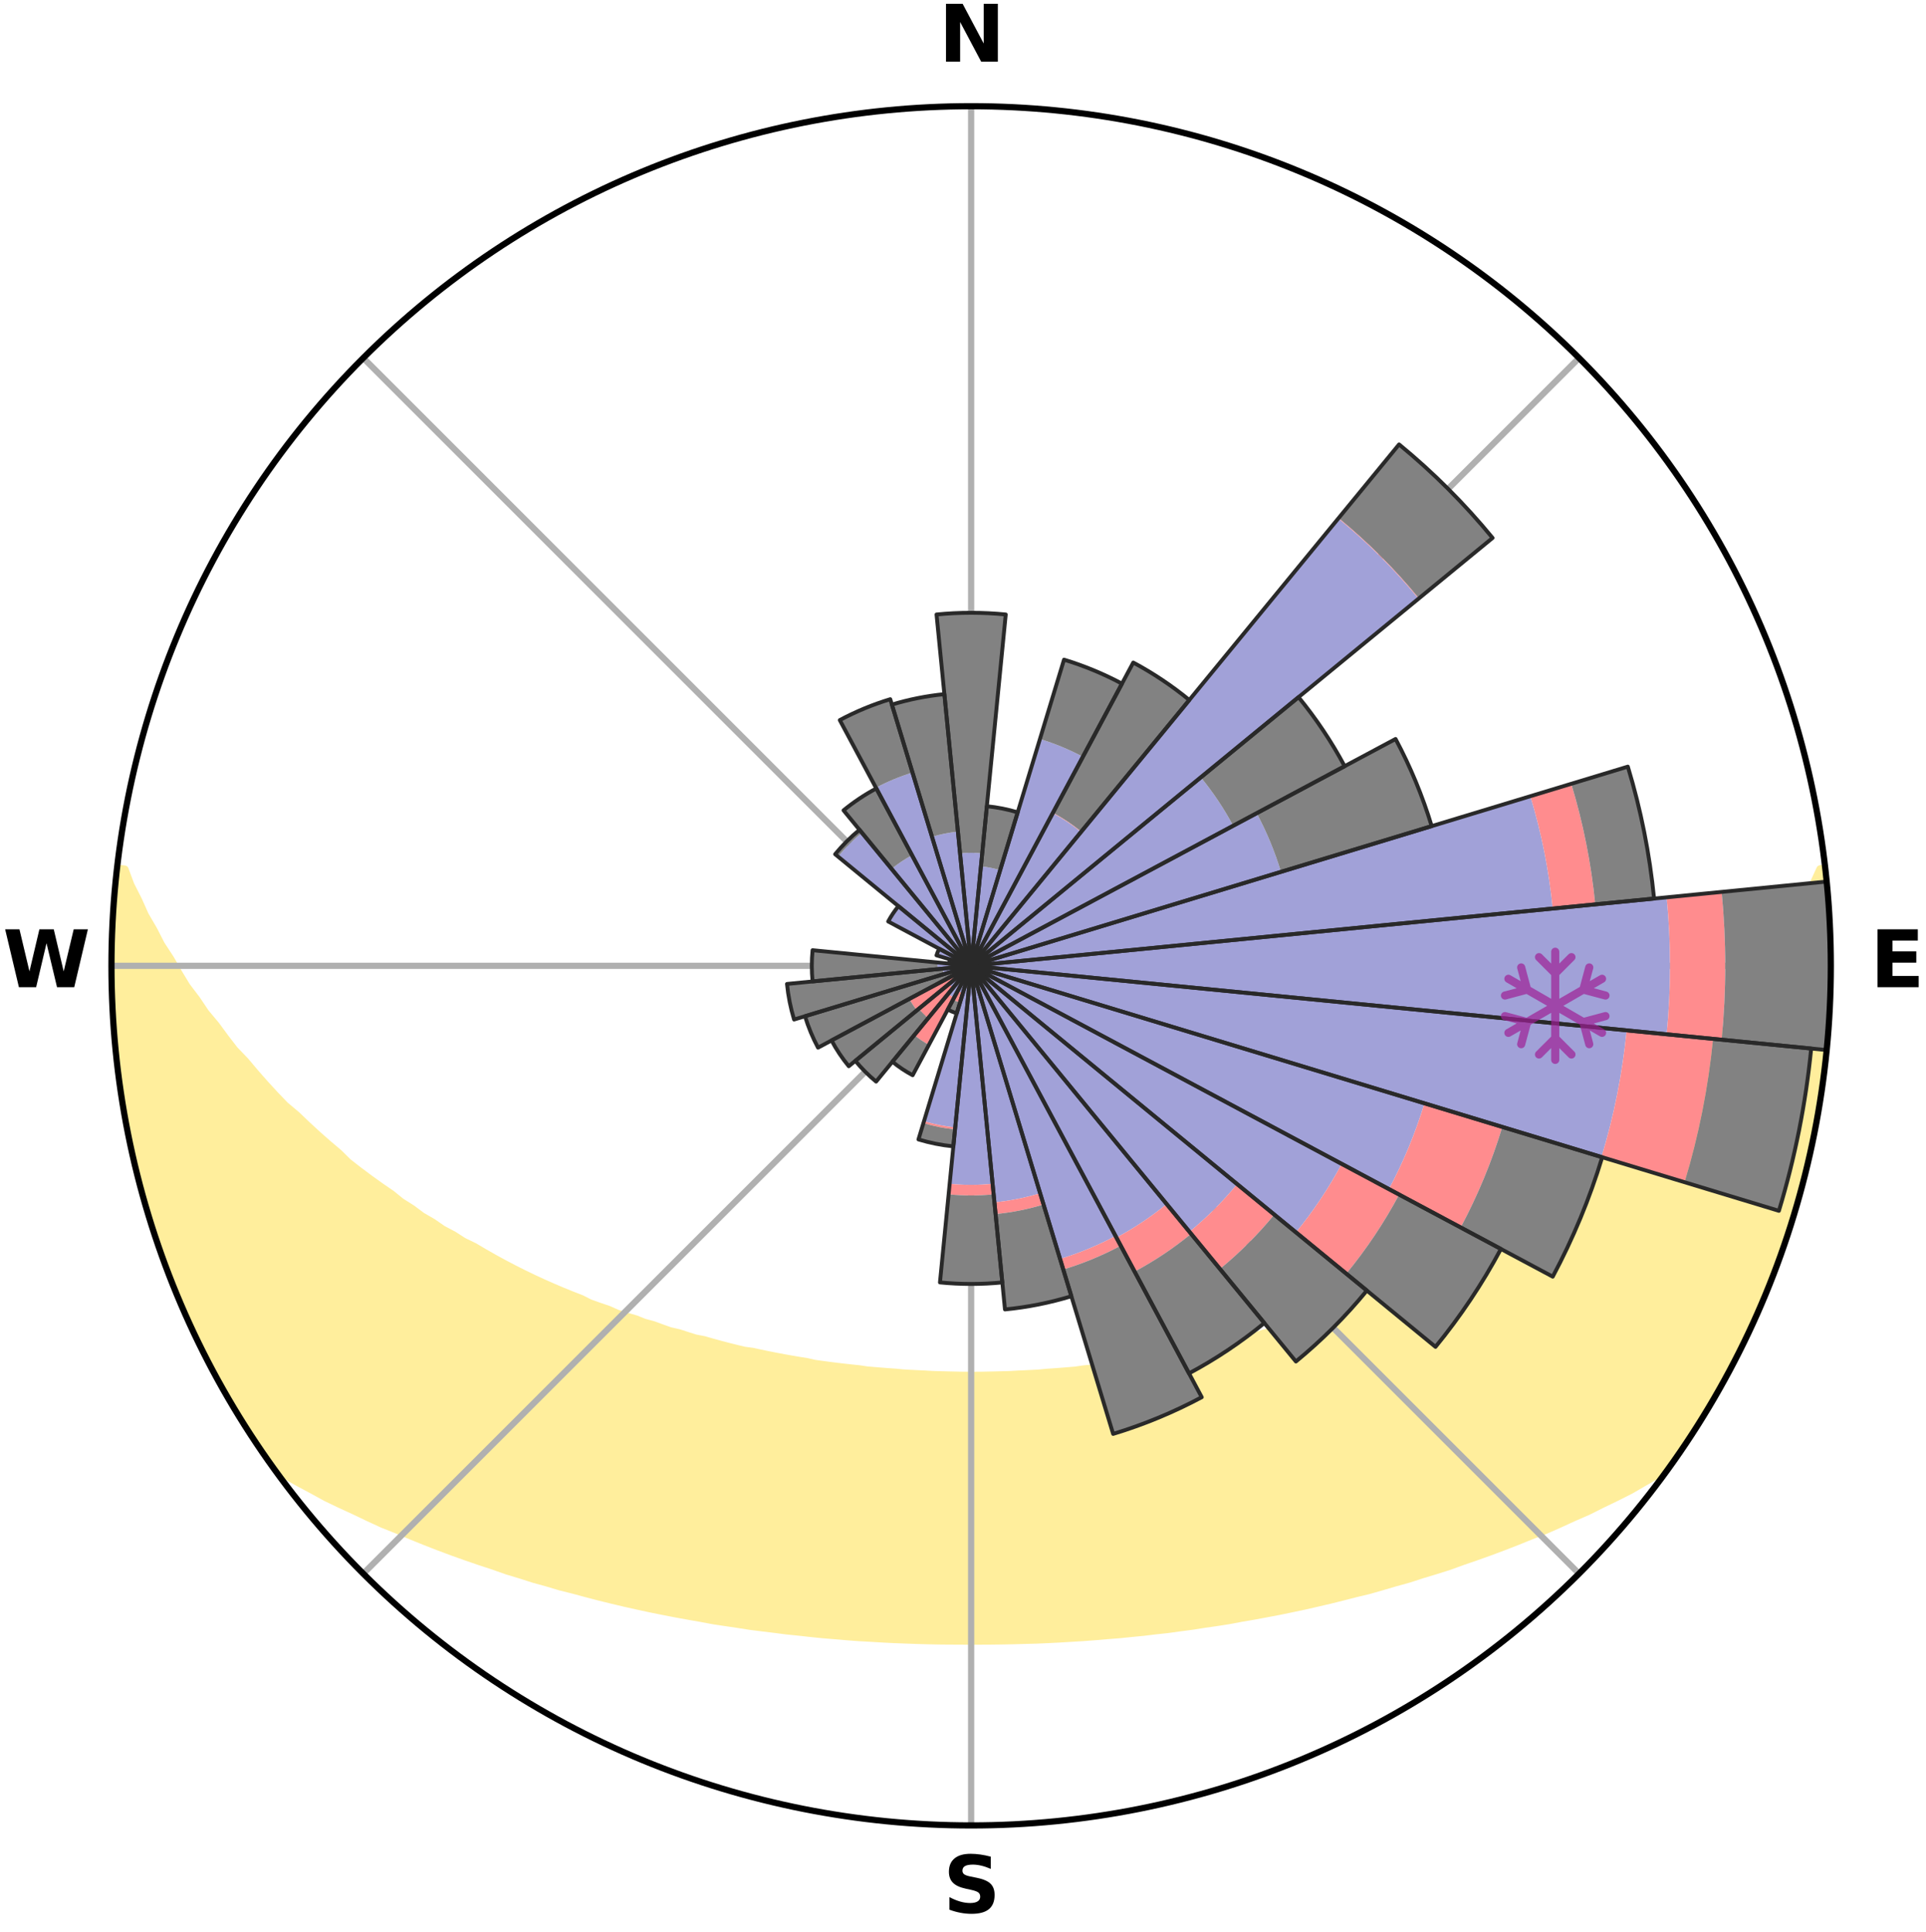 <?xml version="1.0" encoding="utf-8" standalone="no"?>
<!DOCTYPE svg PUBLIC "-//W3C//DTD SVG 1.1//EN"
  "http://www.w3.org/Graphics/SVG/1.1/DTD/svg11.dtd">
<svg xmlns:xlink="http://www.w3.org/1999/xlink" width="248.41pt" height="249.158pt" viewBox="0 0 248.41 249.158" xmlns="http://www.w3.org/2000/svg" version="1.1">
 <title>Ski Rose for Fontanella-Faschina</title>
 <defs>
  <style type="text/css">*{stroke-linejoin: round; stroke-linecap: butt}</style>
 </defs>
 <g id="figure_1">
  <g id="patch_1">
   <path d="M 0 249.158 
L 248.41 249.158 
L 248.41 0 
L 0 0 
z
" style="fill: #ffffff"/>
  </g>
  <g id="axes_1">
   <g id="patch_2">
    <path d="M 236.135 124.579 
C 236.135 110.018 233.267 95.599 227.695 82.147 
C 222.122 68.695 213.955 56.471 203.659 46.175 
C 193.363 35.879 181.139 27.711 167.687 22.139 
C 154.235 16.567 139.815 13.699 125.255 13.699 
C 110.694 13.699 96.275 16.567 82.823 22.139 
C 69.371 27.711 57.147 35.879 46.851 46.175 
C 36.555 56.471 28.387 68.695 22.815 82.147 
C 17.243 95.599 14.375 110.018 14.375 124.579 
C 14.375 139.14 17.243 153.559 22.815 167.011 
C 28.387 180.463 36.555 192.687 46.851 202.983 
C 57.147 213.279 69.371 221.447 82.823 227.019 
C 96.275 232.591 110.694 235.459 125.255 235.459 
C 139.815 235.459 154.235 232.591 167.687 227.019 
C 181.139 221.447 193.363 213.279 203.659 202.983 
C 213.955 192.687 222.122 180.463 227.695 167.011 
C 233.267 153.559 236.135 139.14 236.135 124.579 
M 125.255 124.579 
C 125.255 124.579 125.255 124.579 125.255 124.579 
C 125.255 124.579 125.255 124.579 125.255 124.579 
C 125.255 124.579 125.255 124.579 125.255 124.579 
C 125.255 124.579 125.255 124.579 125.255 124.579 
C 125.255 124.579 125.255 124.579 125.255 124.579 
C 125.255 124.579 125.255 124.579 125.255 124.579 
C 125.255 124.579 125.255 124.579 125.255 124.579 
C 125.255 124.579 125.255 124.579 125.255 124.579 
C 125.255 124.579 125.255 124.579 125.255 124.579 
C 125.255 124.579 125.255 124.579 125.255 124.579 
C 125.255 124.579 125.255 124.579 125.255 124.579 
C 125.255 124.579 125.255 124.579 125.255 124.579 
C 125.255 124.579 125.255 124.579 125.255 124.579 
C 125.255 124.579 125.255 124.579 125.255 124.579 
C 125.255 124.579 125.255 124.579 125.255 124.579 
C 125.255 124.579 125.255 124.579 125.255 124.579 
z
" style="fill: #ffffff"/>
   </g>
   <g id="PolyCollection_1">
    <defs>
     <path id="m13d0586c0a" d="M 235.31 -137.118 
L 234.768 -137.056 
L 233.843 -135.035 
L 233.036 -133.062 
L 232.174 -131.119 
L 231.061 -129.199 
L 230.106 -127.325 
L 228.906 -125.484 
L 227.875 -123.684 
L 226.605 -121.925 
L 225.509 -120.202 
L 224.176 -118.529 
L 223.023 -116.885 
L 221.843 -115.279 
L 220.433 -113.735 
L 219.205 -112.21 
L 217.956 -110.725 
L 216.685 -109.279 
L 215.194 -107.91 
L 213.887 -106.547 
L 212.564 -105.223 
L 211.225 -103.939 
L 209.873 -102.695 
L 208.508 -101.491 
L 207.131 -100.326 
L 205.745 -99.201 
L 204.35 -98.114 
L 202.947 -97.067 
L 201.721 -95.99 
L 200.305 -95.016 
L 198.884 -94.081 
L 197.462 -93.183 
L 196.21 -92.243 
L 194.783 -91.416 
L 193.523 -90.542 
L 192.095 -89.784 
L 190.831 -88.974 
L 189.566 -88.194 
L 188.298 -87.444 
L 186.879 -86.816 
L 185.615 -86.125 
L 184.352 -85.463 
L 183.091 -84.829 
L 181.833 -84.222 
L 180.578 -83.642 
L 179.328 -83.087 
L 178.082 -82.558 
L 176.842 -82.054 
L 175.607 -81.574 
L 174.496 -81.014 
L 173.272 -80.579 
L 172.056 -80.166 
L 170.954 -79.671 
L 169.75 -79.3 
L 168.655 -78.845 
L 167.466 -78.513 
L 166.379 -78.096 
L 165.207 -77.801 
L 164.13 -77.42 
L 162.976 -77.158 
L 161.909 -76.81 
L 160.847 -76.48 
L 159.788 -76.165 
L 158.668 -75.962 
L 157.623 -75.676 
L 156.582 -75.405 
L 155.547 -75.147 
L 154.516 -74.903 
L 153.491 -74.672 
L 152.471 -74.453 
L 151.412 -74.331 
L 150.406 -74.133 
L 149.405 -73.947 
L 148.41 -73.771 
L 147.419 -73.604 
L 146.464 -73.375 
L 145.482 -73.23 
L 144.504 -73.094 
L 143.532 -72.966 
L 142.564 -72.847 
L 141.601 -72.735 
L 140.643 -72.63 
L 139.689 -72.532 
L 138.751 -72.392 
L 137.804 -72.31 
L 136.859 -72.235 
L 135.919 -72.165 
L 134.981 -72.101 
L 134.052 -72.009 
L 133.119 -71.958 
L 132.188 -71.913 
L 131.26 -71.872 
L 130.335 -71.817 
L 129.409 -71.789 
L 128.485 -71.766 
L 127.562 -71.746 
L 126.639 -71.727 
L 125.716 -71.719 
L 124.794 -71.72 
L 123.871 -71.729 
L 122.948 -71.75 
L 122.025 -71.771 
L 121.101 -71.796 
L 120.175 -71.826 
L 119.251 -71.882 
L 118.323 -71.925 
L 117.393 -71.972 
L 116.46 -72.024 
L 115.532 -72.117 
L 114.595 -72.183 
L 113.655 -72.255 
L 112.711 -72.332 
L 111.764 -72.415 
L 110.828 -72.557 
L 109.875 -72.656 
L 108.917 -72.763 
L 107.955 -72.876 
L 106.989 -72.997 
L 106.017 -73.126 
L 105.041 -73.263 
L 104.09 -73.482 
L 103.106 -73.64 
L 102.117 -73.807 
L 101.123 -73.985 
L 100.123 -74.173 
L 99.118 -74.371 
L 98.108 -74.581 
L 97.093 -74.803 
L 96.019 -74.947 
L 94.99 -75.192 
L 93.956 -75.45 
L 92.918 -75.723 
L 91.874 -76.009 
L 90.825 -76.311 
L 89.699 -76.528 
L 88.638 -76.86 
L 87.574 -77.207 
L 86.421 -77.47 
L 85.346 -77.851 
L 84.267 -78.25 
L 83.091 -78.565 
L 82.003 -79.001 
L 80.811 -79.352 
L 79.61 -79.724 
L 78.509 -80.219 
L 77.295 -80.632 
L 76.073 -81.067 
L 74.964 -81.627 
L 73.732 -82.107 
L 72.494 -82.611 
L 71.25 -83.14 
L 70.002 -83.694 
L 68.749 -84.274 
L 67.493 -84.881 
L 66.235 -85.514 
L 64.974 -86.176 
L 63.712 -86.866 
L 62.45 -87.584 
L 61.188 -88.332 
L 59.767 -89.022 
L 58.505 -89.832 
L 57.08 -90.589 
L 55.823 -91.462 
L 54.398 -92.288 
L 53.148 -93.226 
L 51.728 -94.123 
L 50.49 -95.129 
L 49.079 -96.098 
L 47.673 -97.106 
L 46.273 -98.152 
L 44.88 -99.237 
L 43.687 -100.418 
L 42.315 -101.578 
L 40.954 -102.777 
L 39.606 -104.017 
L 38.272 -105.295 
L 36.753 -106.573 
L 35.448 -107.934 
L 34.162 -109.335 
L 32.895 -110.776 
L 31.649 -112.256 
L 30.219 -113.751 
L 29.017 -115.312 
L 27.84 -116.912 
L 26.483 -118.538 
L 25.36 -120.218 
L 24.06 -121.929 
L 22.997 -123.687 
L 21.968 -125.48 
L 20.769 -127.315 
L 19.814 -129.183 
L 18.699 -131.096 
L 17.834 -133.033 
L 16.828 -135.019 
L 16.084 -137.018 
L 15.106 -137.129 
L 15.106 -137.129 
L 14.939 -135.201 
L 14.805 -133.272 
L 14.598 -131.347 
L 14.53 -129.413 
L 14.494 -127.479 
L 14.386 -125.547 
L 14.415 -123.612 
L 14.477 -121.678 
L 14.57 -119.746 
L 14.593 -117.811 
L 14.749 -115.882 
L 14.936 -113.957 
L 15.153 -112.035 
L 15.483 -110.127 
L 15.669 -108.201 
L 15.978 -106.292 
L 16.318 -104.389 
L 16.687 -102.491 
L 17.085 -100.598 
L 17.514 -98.713 
L 17.972 -96.834 
L 18.461 -94.962 
L 18.98 -93.099 
L 19.529 -91.244 
L 20.199 -89.428 
L 20.739 -87.568 
L 21.451 -85.768 
L 22.123 -83.954 
L 22.827 -82.152 
L 23.628 -80.39 
L 24.395 -78.615 
L 25.196 -76.853 
L 26.031 -75.108 
L 26.968 -73.414 
L 27.874 -71.706 
L 28.754 -69.981 
L 29.738 -68.316 
L 30.752 -66.668 
L 31.765 -65.02 
L 32.805 -63.388 
L 33.922 -61.808 
L 34.989 -60.193 
L 36.619 -58.992 
L 38.437 -57.962 
L 40.271 -56.98 
L 42.059 -55.997 
L 43.915 -55.108 
L 45.769 -54.256 
L 47.569 -53.393 
L 49.369 -52.566 
L 51.222 -51.828 
L 53.017 -51.069 
L 54.807 -50.343 
L 56.593 -49.648 
L 58.373 -48.983 
L 60.148 -48.349 
L 61.915 -47.742 
L 63.676 -47.164 
L 65.388 -46.559 
L 67.134 -46.033 
L 68.838 -45.485 
L 70.568 -45.009 
L 72.255 -44.505 
L 73.969 -44.076 
L 75.645 -43.623 
L 77.312 -43.188 
L 78.975 -42.78 
L 80.628 -42.386 
L 82.277 -42.019 
L 83.916 -41.665 
L 85.55 -41.337 
L 87.175 -41.02 
L 88.795 -40.727 
L 90.405 -40.444 
L 91.995 -40.145 
L 93.596 -39.903 
L 95.186 -39.668 
L 96.761 -39.42 
L 98.342 -39.222 
L 99.914 -39.031 
L 101.474 -38.829 
L 103.038 -38.672 
L 104.589 -38.499 
L 106.136 -38.341 
L 107.684 -38.214 
L 109.224 -38.083 
L 110.761 -37.966 
L 112.298 -37.883 
L 113.829 -37.791 
L 115.358 -37.713 
L 116.885 -37.654 
L 118.409 -37.599 
L 119.932 -37.558 
L 121.454 -37.529 
L 122.975 -37.519 
L 124.495 -37.511 
L 126.015 -37.51 
L 127.535 -37.516 
L 129.055 -37.534 
L 130.577 -37.564 
L 132.1 -37.606 
L 133.626 -37.646 
L 135.152 -37.712 
L 136.681 -37.79 
L 138.212 -37.883 
L 139.747 -37.975 
L 141.284 -38.092 
L 142.824 -38.223 
L 144.373 -38.342 
L 145.92 -38.501 
L 147.477 -38.652 
L 149.033 -38.839 
L 150.602 -39.008 
L 152.167 -39.225 
L 153.745 -39.431 
L 155.319 -39.68 
L 156.912 -39.907 
L 158.509 -40.157 
L 160.099 -40.457 
L 161.712 -40.733 
L 163.329 -41.033 
L 164.956 -41.343 
L 166.587 -41.679 
L 168.229 -42.026 
L 169.874 -42.4 
L 171.531 -42.787 
L 173.19 -43.202 
L 174.86 -43.631 
L 176.565 -44.039 
L 178.245 -44.52 
L 179.936 -45.018 
L 181.666 -45.494 
L 183.365 -46.048 
L 185.111 -46.573 
L 186.865 -47.125 
L 188.587 -47.752 
L 190.354 -48.358 
L 192.128 -48.993 
L 193.908 -49.658 
L 195.693 -50.352 
L 197.483 -51.079 
L 199.327 -51.789 
L 201.125 -52.581 
L 202.925 -53.408 
L 204.784 -54.217 
L 206.583 -55.118 
L 208.435 -56.011 
L 210.285 -56.943 
L 212.06 -57.971 
L 213.874 -59.004 
L 215.508 -60.202 
L 216.633 -61.776 
L 217.705 -63.387 
L 218.764 -65.007 
L 219.771 -66.659 
L 220.762 -68.321 
L 221.698 -70.014 
L 222.641 -71.703 
L 223.532 -73.419 
L 224.373 -75.161 
L 225.309 -76.856 
L 226.101 -78.621 
L 226.923 -80.372 
L 227.614 -82.181 
L 228.348 -83.969 
L 229.106 -85.751 
L 229.739 -87.579 
L 230.325 -89.423 
L 230.977 -91.245 
L 231.524 -93.101 
L 232.1 -94.948 
L 232.511 -96.841 
L 233.047 -98.7 
L 233.369 -100.611 
L 233.82 -102.491 
L 234.231 -104.382 
L 234.585 -106.284 
L 234.903 -108.192 
L 235.033 -110.126 
L 235.286 -112.043 
L 235.495 -113.964 
L 235.674 -115.889 
L 235.815 -117.817 
L 235.919 -119.747 
L 235.988 -121.679 
L 236.021 -123.612 
L 236.02 -125.546 
L 235.984 -127.479 
L 235.916 -129.411 
L 235.813 -131.341 
L 235.677 -133.269 
L 235.509 -135.195 
L 235.31 -137.118 
z
" style="stroke: #ffee9c"/>
    </defs>
    <g clip-path="url(#p8510afff94)">
     <use xlink:href="#m13d0586c0a" x="0" y="249.158" style="fill: #ffee9c; stroke: #ffee9c"/>
    </g>
   </g>
   <g id="matplotlib.axis_1">
    <g id="xtick_1">
     <g id="line2d_1">
      <path d="M 125.255 124.579 
L 125.255 13.699 
" clip-path="url(#p8510afff94)" style="fill: none; stroke: #b0b0b0; stroke-width: 0.8; stroke-linecap: square"/>
     </g>
     <g id="text_1">
      <!-- N -->
      <g transform="translate(121.07 7.958) scale(0.1 -0.1)">
       <defs>
        <path id="DejaVuSans-Bold-4e" d="M 588 4666 
L 1931 4666 
L 3628 1466 
L 3628 4666 
L 4769 4666 
L 4769 0 
L 3425 0 
L 1728 3200 
L 1728 0 
L 588 0 
L 588 4666 
z
" transform="scale(0.016)"/>
       </defs>
       <use xlink:href="#DejaVuSans-Bold-4e"/>
      </g>
     </g>
    </g>
    <g id="xtick_2">
     <g id="line2d_2">
      <path d="M 125.255 124.579 
L 203.659 46.175 
" clip-path="url(#p8510afff94)" style="fill: none; stroke: #b0b0b0; stroke-width: 0.8; stroke-linecap: square"/>
     </g>
    </g>
    <g id="xtick_3">
     <g id="line2d_3">
      <path d="M 125.255 124.579 
L 236.135 124.579 
" clip-path="url(#p8510afff94)" style="fill: none; stroke: #b0b0b0; stroke-width: 0.8; stroke-linecap: square"/>
     </g>
     <g id="text_2">
      <!-- E -->
      <g transform="translate(241.219 127.338) scale(0.1 -0.1)">
       <defs>
        <path id="DejaVuSans-Bold-45" d="M 588 4666 
L 3834 4666 
L 3834 3756 
L 1791 3756 
L 1791 2888 
L 3713 2888 
L 3713 1978 
L 1791 1978 
L 1791 909 
L 3903 909 
L 3903 0 
L 588 0 
L 588 4666 
z
" transform="scale(0.016)"/>
       </defs>
       <use xlink:href="#DejaVuSans-Bold-45"/>
      </g>
     </g>
    </g>
    <g id="xtick_4">
     <g id="line2d_4">
      <path d="M 125.255 124.579 
L 203.659 202.983 
" clip-path="url(#p8510afff94)" style="fill: none; stroke: #b0b0b0; stroke-width: 0.8; stroke-linecap: square"/>
     </g>
    </g>
    <g id="xtick_5">
     <g id="line2d_5">
      <path d="M 125.255 124.579 
L 125.255 235.459 
" clip-path="url(#p8510afff94)" style="fill: none; stroke: #b0b0b0; stroke-width: 0.8; stroke-linecap: square"/>
     </g>
     <g id="text_3">
      <!-- S -->
      <g transform="translate(121.654 246.718) scale(0.1 -0.1)">
       <defs>
        <path id="DejaVuSans-Bold-53" d="M 3834 4519 
L 3834 3531 
Q 3450 3703 3084 3790 
Q 2719 3878 2394 3878 
Q 1963 3878 1756 3759 
Q 1550 3641 1550 3391 
Q 1550 3203 1689 3098 
Q 1828 2994 2194 2919 
L 2706 2816 
Q 3484 2659 3812 2340 
Q 4141 2022 4141 1434 
Q 4141 663 3683 286 
Q 3225 -91 2284 -91 
Q 1841 -91 1394 -6 
Q 947 78 500 244 
L 500 1259 
Q 947 1022 1364 901 
Q 1781 781 2169 781 
Q 2563 781 2772 912 
Q 2981 1044 2981 1288 
Q 2981 1506 2839 1625 
Q 2697 1744 2272 1838 
L 1806 1941 
Q 1106 2091 782 2419 
Q 459 2747 459 3303 
Q 459 4000 909 4375 
Q 1359 4750 2203 4750 
Q 2588 4750 2994 4692 
Q 3400 4634 3834 4519 
z
" transform="scale(0.016)"/>
       </defs>
       <use xlink:href="#DejaVuSans-Bold-53"/>
      </g>
     </g>
    </g>
    <g id="xtick_6">
     <g id="line2d_6">
      <path d="M 125.255 124.579 
L 46.851 202.983 
" clip-path="url(#p8510afff94)" style="fill: none; stroke: #b0b0b0; stroke-width: 0.8; stroke-linecap: square"/>
     </g>
    </g>
    <g id="xtick_7">
     <g id="line2d_7">
      <path d="M 125.255 124.579 
L 14.375 124.579 
" clip-path="url(#p8510afff94)" style="fill: none; stroke: #b0b0b0; stroke-width: 0.8; stroke-linecap: square"/>
     </g>
     <g id="text_4">
      <!-- W -->
      <g transform="translate(0.36 127.338) scale(0.1 -0.1)">
       <defs>
        <path id="DejaVuSans-Bold-57" d="M 191 4666 
L 1344 4666 
L 2150 1275 
L 2950 4666 
L 4109 4666 
L 4909 1275 
L 5716 4666 
L 6859 4666 
L 5759 0 
L 4372 0 
L 3525 3547 
L 2688 0 
L 1300 0 
L 191 4666 
z
" transform="scale(0.016)"/>
       </defs>
       <use xlink:href="#DejaVuSans-Bold-57"/>
      </g>
     </g>
    </g>
    <g id="xtick_8">
     <g id="line2d_8">
      <path d="M 125.255 124.579 
L 46.851 46.175 
" clip-path="url(#p8510afff94)" style="fill: none; stroke: #b0b0b0; stroke-width: 0.8; stroke-linecap: square"/>
     </g>
    </g>
   </g>
   <g id="matplotlib.axis_2"/>
   <g id="patch_3">
    <path d="M 125.255 124.579 
C 125.255 124.579 125.255 124.579 125.255 124.579 
C 125.255 124.579 125.255 124.579 125.255 124.579 
L 125.255 124.579 
C 125.255 124.579 125.255 124.579 125.255 124.579 
C 125.255 124.579 125.255 124.579 125.255 124.579 
z
" clip-path="url(#p8510afff94)" style="fill: #d9d9d9"/>
   </g>
   <g id="patch_4">
    <path d="M 125.255 124.579 
C 125.255 124.579 125.255 124.579 125.255 124.579 
C 125.255 124.579 125.255 124.579 125.255 124.579 
L 125.255 124.579 
C 125.255 124.579 125.255 124.579 125.255 124.579 
C 125.255 124.579 125.255 124.579 125.255 124.579 
z
" clip-path="url(#p8510afff94)" style="fill: #d9d9d9"/>
   </g>
   <g id="patch_5">
    <path d="M 125.255 124.579 
C 125.255 124.579 125.255 124.579 125.255 124.579 
C 125.255 124.579 125.255 124.579 125.255 124.579 
L 125.255 124.579 
C 125.255 124.579 125.255 124.579 125.255 124.579 
C 125.255 124.579 125.255 124.579 125.255 124.579 
z
" clip-path="url(#p8510afff94)" style="fill: #d9d9d9"/>
   </g>
   <g id="patch_6">
    <path d="M 125.255 124.579 
C 125.255 124.579 125.255 124.579 125.255 124.579 
C 125.255 124.579 125.255 124.579 125.255 124.579 
L 125.255 124.579 
C 125.255 124.579 125.255 124.579 125.255 124.579 
C 125.255 124.579 125.255 124.579 125.255 124.579 
z
" clip-path="url(#p8510afff94)" style="fill: #d9d9d9"/>
   </g>
   <g id="patch_7">
    <path d="M 125.255 124.579 
C 125.255 124.579 125.255 124.579 125.255 124.579 
C 125.255 124.579 125.255 124.579 125.255 124.579 
L 125.255 124.579 
C 125.255 124.579 125.255 124.579 125.255 124.579 
C 125.255 124.579 125.255 124.579 125.255 124.579 
z
" clip-path="url(#p8510afff94)" style="fill: #d9d9d9"/>
   </g>
   <g id="patch_8">
    <path d="M 125.255 124.579 
C 125.255 124.579 125.255 124.579 125.255 124.579 
C 125.255 124.579 125.255 124.579 125.255 124.579 
L 125.255 124.579 
C 125.255 124.579 125.255 124.579 125.255 124.579 
C 125.255 124.579 125.255 124.579 125.255 124.579 
z
" clip-path="url(#p8510afff94)" style="fill: #d9d9d9"/>
   </g>
   <g id="patch_9">
    <path d="M 125.255 124.579 
C 125.255 124.579 125.255 124.579 125.255 124.579 
C 125.255 124.579 125.255 124.579 125.255 124.579 
L 125.255 124.579 
C 125.255 124.579 125.255 124.579 125.255 124.579 
C 125.255 124.579 125.255 124.579 125.255 124.579 
z
" clip-path="url(#p8510afff94)" style="fill: #d9d9d9"/>
   </g>
   <g id="patch_10">
    <path d="M 125.255 124.579 
C 125.255 124.579 125.255 124.579 125.255 124.579 
C 125.255 124.579 125.255 124.579 125.255 124.579 
L 125.255 124.579 
C 125.255 124.579 125.255 124.579 125.255 124.579 
C 125.255 124.579 125.255 124.579 125.255 124.579 
z
" clip-path="url(#p8510afff94)" style="fill: #d9d9d9"/>
   </g>
   <g id="patch_11">
    <path d="M 125.255 124.579 
C 125.255 124.579 125.255 124.579 125.255 124.579 
C 125.255 124.579 125.255 124.579 125.255 124.579 
L 125.255 124.579 
C 125.255 124.579 125.255 124.579 125.255 124.579 
C 125.255 124.579 125.255 124.579 125.255 124.579 
z
" clip-path="url(#p8510afff94)" style="fill: #d9d9d9"/>
   </g>
   <g id="patch_12">
    <path d="M 125.255 124.579 
C 125.255 124.579 125.255 124.579 125.255 124.579 
C 125.255 124.579 125.255 124.579 125.255 124.579 
L 125.255 124.579 
C 125.255 124.579 125.255 124.579 125.255 124.579 
C 125.255 124.579 125.255 124.579 125.255 124.579 
z
" clip-path="url(#p8510afff94)" style="fill: #d9d9d9"/>
   </g>
   <g id="patch_13">
    <path d="M 125.255 124.579 
C 125.255 124.579 125.255 124.579 125.255 124.579 
C 125.255 124.579 125.255 124.579 125.255 124.579 
L 125.255 124.579 
C 125.255 124.579 125.255 124.579 125.255 124.579 
C 125.255 124.579 125.255 124.579 125.255 124.579 
z
" clip-path="url(#p8510afff94)" style="fill: #d9d9d9"/>
   </g>
   <g id="patch_14">
    <path d="M 125.255 124.579 
C 125.255 124.579 125.255 124.579 125.255 124.579 
C 125.255 124.579 125.255 124.579 125.255 124.579 
L 125.255 124.579 
C 125.255 124.579 125.255 124.579 125.255 124.579 
C 125.255 124.579 125.255 124.579 125.255 124.579 
z
" clip-path="url(#p8510afff94)" style="fill: #d9d9d9"/>
   </g>
   <g id="patch_15">
    <path d="M 125.255 124.579 
C 125.255 124.579 125.255 124.579 125.255 124.579 
C 125.255 124.579 125.255 124.579 125.255 124.579 
L 125.255 124.579 
C 125.255 124.579 125.255 124.579 125.255 124.579 
C 125.255 124.579 125.255 124.579 125.255 124.579 
z
" clip-path="url(#p8510afff94)" style="fill: #d9d9d9"/>
   </g>
   <g id="patch_16">
    <path d="M 125.255 124.579 
C 125.255 124.579 125.255 124.579 125.255 124.579 
C 125.255 124.579 125.255 124.579 125.255 124.579 
L 125.255 124.579 
C 125.255 124.579 125.255 124.579 125.255 124.579 
C 125.255 124.579 125.255 124.579 125.255 124.579 
z
" clip-path="url(#p8510afff94)" style="fill: #d9d9d9"/>
   </g>
   <g id="patch_17">
    <path d="M 125.255 124.579 
C 125.255 124.579 125.255 124.579 125.255 124.579 
C 125.255 124.579 125.255 124.579 125.255 124.579 
L 125.255 124.579 
C 125.255 124.579 125.255 124.579 125.255 124.579 
C 125.255 124.579 125.255 124.579 125.255 124.579 
z
" clip-path="url(#p8510afff94)" style="fill: #d9d9d9"/>
   </g>
   <g id="patch_18">
    <path d="M 125.255 124.579 
C 125.255 124.579 125.255 124.579 125.255 124.579 
C 125.255 124.579 125.255 124.579 125.255 124.579 
L 125.255 124.579 
C 125.255 124.579 125.255 124.579 125.255 124.579 
C 125.255 124.579 125.255 124.579 125.255 124.579 
z
" clip-path="url(#p8510afff94)" style="fill: #d9d9d9"/>
   </g>
   <g id="patch_19">
    <path d="M 125.255 124.579 
C 125.255 124.579 125.255 124.579 125.255 124.579 
C 125.255 124.579 125.255 124.579 125.255 124.579 
L 125.255 124.579 
C 125.255 124.579 125.255 124.579 125.255 124.579 
C 125.255 124.579 125.255 124.579 125.255 124.579 
z
" clip-path="url(#p8510afff94)" style="fill: #d9d9d9"/>
   </g>
   <g id="patch_20">
    <path d="M 125.255 124.579 
C 125.255 124.579 125.255 124.579 125.255 124.579 
C 125.255 124.579 125.255 124.579 125.255 124.579 
L 125.255 124.579 
C 125.255 124.579 125.255 124.579 125.255 124.579 
C 125.255 124.579 125.255 124.579 125.255 124.579 
z
" clip-path="url(#p8510afff94)" style="fill: #d9d9d9"/>
   </g>
   <g id="patch_21">
    <path d="M 125.255 124.579 
C 125.255 124.579 125.255 124.579 125.255 124.579 
C 125.255 124.579 125.255 124.579 125.255 124.579 
L 125.255 124.579 
C 125.255 124.579 125.255 124.579 125.255 124.579 
C 125.255 124.579 125.255 124.579 125.255 124.579 
z
" clip-path="url(#p8510afff94)" style="fill: #d9d9d9"/>
   </g>
   <g id="patch_22">
    <path d="M 125.255 124.579 
C 125.255 124.579 125.255 124.579 125.255 124.579 
C 125.255 124.579 125.255 124.579 125.255 124.579 
L 125.255 124.579 
C 125.255 124.579 125.255 124.579 125.255 124.579 
C 125.255 124.579 125.255 124.579 125.255 124.579 
z
" clip-path="url(#p8510afff94)" style="fill: #d9d9d9"/>
   </g>
   <g id="patch_23">
    <path d="M 125.255 124.579 
C 125.255 124.579 125.255 124.579 125.255 124.579 
C 125.255 124.579 125.255 124.579 125.255 124.579 
L 125.255 124.579 
C 125.255 124.579 125.255 124.579 125.255 124.579 
C 125.255 124.579 125.255 124.579 125.255 124.579 
z
" clip-path="url(#p8510afff94)" style="fill: #d9d9d9"/>
   </g>
   <g id="patch_24">
    <path d="M 125.255 124.579 
C 125.255 124.579 125.255 124.579 125.255 124.579 
C 125.255 124.579 125.255 124.579 125.255 124.579 
L 125.255 124.579 
C 125.255 124.579 125.255 124.579 125.255 124.579 
C 125.255 124.579 125.255 124.579 125.255 124.579 
z
" clip-path="url(#p8510afff94)" style="fill: #d9d9d9"/>
   </g>
   <g id="patch_25">
    <path d="M 125.255 124.579 
C 125.255 124.579 125.255 124.579 125.255 124.579 
C 125.255 124.579 125.255 124.579 125.255 124.579 
L 125.255 124.579 
C 125.255 124.579 125.255 124.579 125.255 124.579 
C 125.255 124.579 125.255 124.579 125.255 124.579 
z
" clip-path="url(#p8510afff94)" style="fill: #d9d9d9"/>
   </g>
   <g id="patch_26">
    <path d="M 125.255 124.579 
C 125.255 124.579 125.255 124.579 125.255 124.579 
C 125.255 124.579 125.255 124.579 125.255 124.579 
L 125.255 124.579 
C 125.255 124.579 125.255 124.579 125.255 124.579 
C 125.255 124.579 125.255 124.579 125.255 124.579 
z
" clip-path="url(#p8510afff94)" style="fill: #d9d9d9"/>
   </g>
   <g id="patch_27">
    <path d="M 125.255 124.579 
C 125.255 124.579 125.255 124.579 125.255 124.579 
C 125.255 124.579 125.255 124.579 125.255 124.579 
L 125.255 124.579 
C 125.255 124.579 125.255 124.579 125.255 124.579 
C 125.255 124.579 125.255 124.579 125.255 124.579 
z
" clip-path="url(#p8510afff94)" style="fill: #d9d9d9"/>
   </g>
   <g id="patch_28">
    <path d="M 125.255 124.579 
C 125.255 124.579 125.255 124.579 125.255 124.579 
C 125.255 124.579 125.255 124.579 125.255 124.579 
L 125.255 124.579 
C 125.255 124.579 125.255 124.579 125.255 124.579 
C 125.255 124.579 125.255 124.579 125.255 124.579 
z
" clip-path="url(#p8510afff94)" style="fill: #d9d9d9"/>
   </g>
   <g id="patch_29">
    <path d="M 125.255 124.579 
C 125.255 124.579 125.255 124.579 125.255 124.579 
C 125.255 124.579 125.255 124.579 125.255 124.579 
L 125.255 124.579 
C 125.255 124.579 125.255 124.579 125.255 124.579 
C 125.255 124.579 125.255 124.579 125.255 124.579 
z
" clip-path="url(#p8510afff94)" style="fill: #d9d9d9"/>
   </g>
   <g id="patch_30">
    <path d="M 125.255 124.579 
C 125.255 124.579 125.255 124.579 125.255 124.579 
C 125.255 124.579 125.255 124.579 125.255 124.579 
L 125.255 124.579 
C 125.255 124.579 125.255 124.579 125.255 124.579 
C 125.255 124.579 125.255 124.579 125.255 124.579 
z
" clip-path="url(#p8510afff94)" style="fill: #d9d9d9"/>
   </g>
   <g id="patch_31">
    <path d="M 125.255 124.579 
C 125.255 124.579 125.255 124.579 125.255 124.579 
C 125.255 124.579 125.255 124.579 125.255 124.579 
L 125.255 124.579 
C 125.255 124.579 125.255 124.579 125.255 124.579 
C 125.255 124.579 125.255 124.579 125.255 124.579 
z
" clip-path="url(#p8510afff94)" style="fill: #d9d9d9"/>
   </g>
   <g id="patch_32">
    <path d="M 125.255 124.579 
C 125.255 124.579 125.255 124.579 125.255 124.579 
C 125.255 124.579 125.255 124.579 125.255 124.579 
L 125.255 124.579 
C 125.255 124.579 125.255 124.579 125.255 124.579 
C 125.255 124.579 125.255 124.579 125.255 124.579 
z
" clip-path="url(#p8510afff94)" style="fill: #d9d9d9"/>
   </g>
   <g id="patch_33">
    <path d="M 125.255 124.579 
C 125.255 124.579 125.255 124.579 125.255 124.579 
C 125.255 124.579 125.255 124.579 125.255 124.579 
L 125.255 124.579 
C 125.255 124.579 125.255 124.579 125.255 124.579 
C 125.255 124.579 125.255 124.579 125.255 124.579 
z
" clip-path="url(#p8510afff94)" style="fill: #d9d9d9"/>
   </g>
   <g id="patch_34">
    <path d="M 125.255 124.579 
C 125.255 124.579 125.255 124.579 125.255 124.579 
C 125.255 124.579 125.255 124.579 125.255 124.579 
L 125.255 124.579 
C 125.255 124.579 125.255 124.579 125.255 124.579 
C 125.255 124.579 125.255 124.579 125.255 124.579 
z
" clip-path="url(#p8510afff94)" style="fill: #d9d9d9"/>
   </g>
   <g id="patch_35">
    <path d="M 125.255 124.579 
C 125.255 124.579 125.255 124.579 125.255 124.579 
C 125.255 124.579 125.255 124.579 125.255 124.579 
L 126.684 110.071 
C 126.209 110.024 125.732 110 125.255 110 
C 124.778 110 124.301 110.024 123.826 110.071 
z
" clip-path="url(#p8510afff94)" style="fill: #a1a1d8"/>
   </g>
   <g id="patch_36">
    <path d="M 125.255 124.579 
C 125.255 124.579 125.255 124.579 125.255 124.579 
C 125.255 124.579 125.255 124.579 125.255 124.579 
L 128.997 112.242 
C 128.593 112.119 128.184 112.017 127.77 111.934 
C 127.356 111.852 126.938 111.79 126.519 111.749 
z
" clip-path="url(#p8510afff94)" style="fill: #a1a1d8"/>
   </g>
   <g id="patch_37">
    <path d="M 125.255 124.579 
C 125.255 124.579 125.255 124.579 125.255 124.579 
C 125.255 124.579 125.255 124.579 125.255 124.579 
L 139.666 97.617 
C 138.784 97.146 137.879 96.718 136.954 96.335 
C 136.03 95.952 135.087 95.615 134.129 95.324 
z
" clip-path="url(#p8510afff94)" style="fill: #a1a1d8"/>
   </g>
   <g id="patch_38">
    <path d="M 125.255 124.579 
C 125.255 124.579 125.255 124.579 125.255 124.579 
C 125.255 124.579 125.255 124.579 125.255 124.579 
L 139.421 107.318 
C 138.856 106.854 138.269 106.418 137.661 106.012 
C 137.053 105.606 136.426 105.23 135.781 104.886 
z
" clip-path="url(#p8510afff94)" style="fill: #a1a1d8"/>
   </g>
   <g id="patch_39">
    <path d="M 125.255 124.579 
C 125.255 124.579 125.255 124.579 125.255 124.579 
C 125.255 124.579 125.255 124.579 125.255 124.579 
L 182.958 77.223 
C 181.408 75.334 179.766 73.523 178.039 71.795 
C 176.311 70.068 174.499 68.426 172.611 66.876 
z
" clip-path="url(#p8510afff94)" style="fill: #a1a1d8"/>
   </g>
   <g id="patch_40">
    <path d="M 125.255 124.579 
C 125.255 124.579 125.255 124.579 125.255 124.579 
C 125.255 124.579 125.255 124.579 125.255 124.579 
L 159.053 106.514 
C 158.462 105.407 157.816 104.331 157.12 103.288 
C 156.423 102.245 155.675 101.237 154.879 100.267 
z
" clip-path="url(#p8510afff94)" style="fill: #a1a1d8"/>
   </g>
   <g id="patch_41">
    <path d="M 125.255 124.579 
C 125.255 124.579 125.255 124.579 125.255 124.579 
C 125.255 124.579 125.255 124.579 125.255 124.579 
L 165.217 112.457 
C 164.82 111.149 164.359 109.861 163.836 108.598 
C 163.313 107.335 162.728 106.099 162.084 104.894 
z
" clip-path="url(#p8510afff94)" style="fill: #a1a1d8"/>
   </g>
   <g id="patch_42">
    <path d="M 125.255 124.579 
C 125.255 124.579 125.255 124.579 125.255 124.579 
C 125.255 124.579 125.255 124.579 125.255 124.579 
L 200.266 117.191 
C 200.024 114.736 199.662 112.294 199.181 109.874 
C 198.699 107.455 198.099 105.06 197.383 102.699 
z
" clip-path="url(#p8510afff94)" style="fill: #a1a1d8"/>
   </g>
   <g id="patch_43">
    <path d="M 125.255 124.579 
C 125.255 124.579 125.255 124.579 125.255 124.579 
C 125.255 124.579 125.255 124.579 125.255 124.579 
L 214.962 133.414 
C 215.251 130.478 215.396 127.53 215.396 124.579 
C 215.396 121.629 215.251 118.68 214.962 115.744 
z
" clip-path="url(#p8510afff94)" style="fill: #a1a1d8"/>
   </g>
   <g id="patch_44">
    <path d="M 125.255 124.579 
C 125.255 124.579 125.255 124.579 125.255 124.579 
C 125.255 124.579 125.255 124.579 125.255 124.579 
L 206.556 149.241 
C 207.363 146.58 208.039 143.881 208.581 141.154 
C 209.124 138.426 209.532 135.674 209.805 132.907 
z
" clip-path="url(#p8510afff94)" style="fill: #a1a1d8"/>
   </g>
   <g id="patch_45">
    <path d="M 125.255 124.579 
C 125.255 124.579 125.255 124.579 125.255 124.579 
C 125.255 124.579 125.255 124.579 125.255 124.579 
L 179.139 153.381 
C 180.081 151.617 180.937 149.808 181.702 147.96 
C 182.468 146.113 183.142 144.229 183.722 142.315 
z
" clip-path="url(#p8510afff94)" style="fill: #a1a1d8"/>
   </g>
   <g id="patch_46">
    <path d="M 125.255 124.579 
C 125.255 124.579 125.255 124.579 125.255 124.579 
C 125.255 124.579 125.255 124.579 125.255 124.579 
L 167.15 158.961 
C 168.275 157.59 169.333 156.164 170.318 154.689 
C 171.304 153.215 172.216 151.692 173.053 150.128 
z
" clip-path="url(#p8510afff94)" style="fill: #a1a1d8"/>
   </g>
   <g id="patch_47">
    <path d="M 125.255 124.579 
C 125.255 124.579 125.255 124.579 125.255 124.579 
C 125.255 124.579 125.255 124.579 125.255 124.579 
L 153.412 158.889 
C 154.536 157.968 155.613 156.991 156.64 155.964 
C 157.667 154.937 158.643 153.86 159.565 152.737 
z
" clip-path="url(#p8510afff94)" style="fill: #a1a1d8"/>
   </g>
   <g id="patch_48">
    <path d="M 125.255 124.579 
C 125.255 124.579 125.255 124.579 125.255 124.579 
C 125.255 124.579 125.255 124.579 125.255 124.579 
L 143.995 159.639 
C 145.142 159.026 146.259 158.356 147.341 157.633 
C 148.423 156.911 149.469 156.135 150.475 155.309 
z
" clip-path="url(#p8510afff94)" style="fill: #a1a1d8"/>
   </g>
   <g id="patch_49">
    <path d="M 125.255 124.579 
C 125.255 124.579 125.255 124.579 125.255 124.579 
C 125.255 124.579 125.255 124.579 125.255 124.579 
L 136.725 162.391 
C 137.963 162.016 139.181 161.58 140.376 161.085 
C 141.571 160.59 142.741 160.037 143.881 159.427 
z
" clip-path="url(#p8510afff94)" style="fill: #a1a1d8"/>
   </g>
   <g id="patch_50">
    <path d="M 125.255 124.579 
C 125.255 124.579 125.255 124.579 125.255 124.579 
C 125.255 124.579 125.255 124.579 125.255 124.579 
L 128.26 155.092 
C 129.259 154.993 130.252 154.846 131.236 154.65 
C 132.221 154.455 133.195 154.211 134.155 153.919 
z
" clip-path="url(#p8510afff94)" style="fill: #a1a1d8"/>
   </g>
   <g id="patch_51">
    <path d="M 125.255 124.579 
C 125.255 124.579 125.255 124.579 125.255 124.579 
C 125.255 124.579 125.255 124.579 125.255 124.579 
L 122.485 152.698 
C 123.406 152.789 124.33 152.835 125.255 152.835 
C 126.18 152.835 127.104 152.789 128.024 152.698 
z
" clip-path="url(#p8510afff94)" style="fill: #a1a1d8"/>
   </g>
   <g id="patch_52">
    <path d="M 125.255 124.579 
C 125.255 124.579 125.255 124.579 125.255 124.579 
C 125.255 124.579 125.255 124.579 125.255 124.579 
L 119.175 144.622 
C 119.831 144.821 120.496 144.988 121.169 145.122 
C 121.841 145.255 122.52 145.356 123.202 145.423 
z
" clip-path="url(#p8510afff94)" style="fill: #a1a1d8"/>
   </g>
   <g id="patch_53">
    <path d="M 125.255 124.579 
C 125.255 124.579 125.255 124.579 125.255 124.579 
C 125.255 124.579 125.255 124.579 125.255 124.579 
L 123.515 127.834 
C 123.621 127.891 123.731 127.943 123.842 127.989 
C 123.954 128.035 124.068 128.076 124.183 128.111 
z
" clip-path="url(#p8510afff94)" style="fill: #a1a1d8"/>
   </g>
   <g id="patch_54">
    <path d="M 125.255 124.579 
C 125.255 124.579 125.255 124.579 125.255 124.579 
C 125.255 124.579 125.255 124.579 125.255 124.579 
L 122.293 128.188 
C 122.411 128.285 122.534 128.376 122.661 128.461 
C 122.788 128.546 122.919 128.625 123.054 128.697 
z
" clip-path="url(#p8510afff94)" style="fill: #a1a1d8"/>
   </g>
   <g id="patch_55">
    <path d="M 125.255 124.579 
C 125.255 124.579 125.255 124.579 125.255 124.579 
C 125.255 124.579 125.255 124.579 125.255 124.579 
L 122.402 126.921 
C 122.478 127.014 122.559 127.104 122.645 127.189 
C 122.73 127.274 122.82 127.356 122.913 127.432 
z
" clip-path="url(#p8510afff94)" style="fill: #a1a1d8"/>
   </g>
   <g id="patch_56">
    <path d="M 125.255 124.579 
C 125.255 124.579 125.255 124.579 125.255 124.579 
C 125.255 124.579 125.255 124.579 125.255 124.579 
L 125.255 124.579 
C 125.255 124.579 125.255 124.579 125.255 124.579 
C 125.255 124.579 125.255 124.579 125.255 124.579 
z
" clip-path="url(#p8510afff94)" style="fill: #a1a1d8"/>
   </g>
   <g id="patch_57">
    <path d="M 125.255 124.579 
C 125.255 124.579 125.255 124.579 125.255 124.579 
C 125.255 124.579 125.255 124.579 125.255 124.579 
L 125.255 124.579 
C 125.255 124.579 125.255 124.579 125.255 124.579 
C 125.255 124.579 125.255 124.579 125.255 124.579 
z
" clip-path="url(#p8510afff94)" style="fill: #a1a1d8"/>
   </g>
   <g id="patch_58">
    <path d="M 125.255 124.579 
C 125.255 124.579 125.255 124.579 125.255 124.579 
C 125.255 124.579 125.255 124.579 125.255 124.579 
L 121.582 124.941 
C 121.593 125.061 121.611 125.181 121.635 125.299 
C 121.658 125.418 121.688 125.535 121.723 125.651 
z
" clip-path="url(#p8510afff94)" style="fill: #a1a1d8"/>
   </g>
   <g id="patch_59">
    <path d="M 125.255 124.579 
C 125.255 124.579 125.255 124.579 125.255 124.579 
C 125.255 124.579 125.255 124.579 125.255 124.579 
L 120.909 124.151 
C 120.895 124.293 120.887 124.436 120.887 124.579 
C 120.887 124.722 120.895 124.865 120.909 125.007 
z
" clip-path="url(#p8510afff94)" style="fill: #a1a1d8"/>
   </g>
   <g id="patch_60">
    <path d="M 125.255 124.579 
C 125.255 124.579 125.255 124.579 125.255 124.579 
C 125.255 124.579 125.255 124.579 125.255 124.579 
L 125.255 124.579 
C 125.255 124.579 125.255 124.579 125.255 124.579 
C 125.255 124.579 125.255 124.579 125.255 124.579 
z
" clip-path="url(#p8510afff94)" style="fill: #a1a1d8"/>
   </g>
   <g id="patch_61">
    <path d="M 125.255 124.579 
C 125.255 124.579 125.255 124.579 125.255 124.579 
C 125.255 124.579 125.255 124.579 125.255 124.579 
L 121.137 122.378 
C 121.065 122.513 121 122.651 120.941 122.792 
C 120.883 122.934 120.831 123.078 120.787 123.224 
z
" clip-path="url(#p8510afff94)" style="fill: #a1a1d8"/>
   </g>
   <g id="patch_62">
    <path d="M 125.255 124.579 
C 125.255 124.579 125.255 124.579 125.255 124.579 
C 125.255 124.579 125.255 124.579 125.255 124.579 
L 115.878 116.884 
C 115.626 117.191 115.39 117.51 115.169 117.84 
C 114.948 118.17 114.744 118.511 114.557 118.861 
z
" clip-path="url(#p8510afff94)" style="fill: #a1a1d8"/>
   </g>
   <g id="patch_63">
    <path d="M 125.255 124.579 
C 125.255 124.579 125.255 124.579 125.255 124.579 
C 125.255 124.579 125.255 124.579 125.255 124.579 
L 111.166 107.412 
C 110.604 107.873 110.065 108.362 109.551 108.876 
C 109.037 109.39 108.549 109.929 108.088 110.491 
z
" clip-path="url(#p8510afff94)" style="fill: #a1a1d8"/>
   </g>
   <g id="patch_64">
    <path d="M 125.255 124.579 
C 125.255 124.579 125.255 124.579 125.255 124.579 
C 125.255 124.579 125.255 124.579 125.255 124.579 
L 117.631 110.315 
C 117.164 110.565 116.709 110.837 116.269 111.131 
C 115.829 111.425 115.404 111.741 114.994 112.077 
z
" clip-path="url(#p8510afff94)" style="fill: #a1a1d8"/>
   </g>
   <g id="patch_65">
    <path d="M 125.255 124.579 
C 125.255 124.579 125.255 124.579 125.255 124.579 
C 125.255 124.579 125.255 124.579 125.255 124.579 
L 117.694 99.653 
C 116.878 99.901 116.075 100.188 115.287 100.514 
C 114.499 100.84 113.728 101.205 112.976 101.607 
z
" clip-path="url(#p8510afff94)" style="fill: #a1a1d8"/>
   </g>
   <g id="patch_66">
    <path d="M 125.255 124.579 
C 125.255 124.579 125.255 124.579 125.255 124.579 
C 125.255 124.579 125.255 124.579 125.255 124.579 
L 123.55 107.272 
C 122.984 107.327 122.42 107.411 121.862 107.522 
C 121.304 107.633 120.751 107.771 120.206 107.937 
z
" clip-path="url(#p8510afff94)" style="fill: #a1a1d8"/>
   </g>
   <g id="patch_67">
    <path d="M 123.826 110.071 
C 124.301 110.024 124.778 110 125.255 110 
C 125.732 110 126.209 110.024 126.684 110.071 
L 126.684 110.071 
C 126.209 110.024 125.732 110 125.255 110 
C 124.778 110 124.301 110.024 123.826 110.071 
z
" clip-path="url(#p8510afff94)" style="fill: #ff8c8e"/>
   </g>
   <g id="patch_68">
    <path d="M 126.519 111.749 
C 126.938 111.79 127.356 111.852 127.77 111.934 
C 128.184 112.017 128.593 112.119 128.997 112.242 
L 128.997 112.242 
C 128.593 112.119 128.184 112.017 127.77 111.934 
C 127.356 111.852 126.938 111.79 126.519 111.749 
z
" clip-path="url(#p8510afff94)" style="fill: #ff8c8e"/>
   </g>
   <g id="patch_69">
    <path d="M 134.129 95.324 
C 135.087 95.615 136.03 95.952 136.954 96.335 
C 137.879 96.718 138.784 97.146 139.666 97.617 
L 139.666 97.617 
C 138.784 97.146 137.879 96.718 136.954 96.335 
C 136.03 95.952 135.087 95.615 134.129 95.324 
z
" clip-path="url(#p8510afff94)" style="fill: #ff8c8e"/>
   </g>
   <g id="patch_70">
    <path d="M 135.781 104.886 
C 136.426 105.23 137.053 105.606 137.661 106.012 
C 138.269 106.418 138.856 106.854 139.421 107.318 
L 139.46 107.27 
C 138.893 106.805 138.304 106.369 137.695 105.961 
C 137.085 105.554 136.456 105.177 135.81 104.832 
z
" clip-path="url(#p8510afff94)" style="fill: #ff8c8e"/>
   </g>
   <g id="patch_71">
    <path d="M 172.611 66.876 
C 174.499 68.426 176.311 70.068 178.039 71.795 
C 179.766 73.523 181.408 75.334 182.958 77.223 
L 183.015 77.177 
C 181.463 75.286 179.82 73.473 178.09 71.744 
C 176.361 70.014 174.548 68.371 172.657 66.819 
z
" clip-path="url(#p8510afff94)" style="fill: #ff8c8e"/>
   </g>
   <g id="patch_72">
    <path d="M 154.879 100.267 
C 155.675 101.237 156.423 102.245 157.12 103.288 
C 157.816 104.331 158.462 105.407 159.053 106.514 
L 159.053 106.514 
C 158.462 105.407 157.816 104.331 157.12 103.288 
C 156.423 102.245 155.675 101.237 154.879 100.267 
z
" clip-path="url(#p8510afff94)" style="fill: #ff8c8e"/>
   </g>
   <g id="patch_73">
    <path d="M 162.084 104.894 
C 162.728 106.099 163.313 107.335 163.836 108.598 
C 164.359 109.861 164.82 111.149 165.217 112.457 
L 165.217 112.457 
C 164.82 111.149 164.359 109.861 163.836 108.598 
C 163.313 107.335 162.728 106.099 162.084 104.894 
z
" clip-path="url(#p8510afff94)" style="fill: #ff8c8e"/>
   </g>
   <g id="patch_74">
    <path d="M 197.383 102.699 
C 198.099 105.06 198.699 107.455 199.181 109.874 
C 199.662 112.294 200.024 114.736 200.266 117.191 
L 205.75 116.651 
C 205.49 114.016 205.102 111.396 204.585 108.799 
C 204.069 106.203 203.425 103.633 202.656 101.1 
z
" clip-path="url(#p8510afff94)" style="fill: #ff8c8e"/>
   </g>
   <g id="patch_75">
    <path d="M 214.962 115.744 
C 215.251 118.68 215.396 121.629 215.396 124.579 
C 215.396 127.53 215.251 130.478 214.962 133.414 
L 222.052 134.113 
C 222.364 130.944 222.52 127.763 222.52 124.579 
C 222.52 121.395 222.364 118.214 222.052 115.045 
z
" clip-path="url(#p8510afff94)" style="fill: #ff8c8e"/>
   </g>
   <g id="patch_76">
    <path d="M 209.805 132.907 
C 209.532 135.674 209.124 138.426 208.581 141.154 
C 208.039 143.881 207.363 146.58 206.556 149.241 
L 217.267 152.491 
C 218.181 149.479 218.946 146.424 219.56 143.337 
C 220.174 140.251 220.636 137.136 220.944 134.004 
z
" clip-path="url(#p8510afff94)" style="fill: #ff8c8e"/>
   </g>
   <g id="patch_77">
    <path d="M 183.722 142.315 
C 183.142 144.229 182.468 146.113 181.702 147.96 
C 180.937 149.808 180.081 151.617 179.139 153.381 
L 188.393 158.327 
C 189.498 156.261 190.5 154.141 191.397 151.976 
C 192.294 149.811 193.084 147.603 193.764 145.361 
z
" clip-path="url(#p8510afff94)" style="fill: #ff8c8e"/>
   </g>
   <g id="patch_78">
    <path d="M 173.053 150.128 
C 172.216 151.692 171.304 153.215 170.318 154.689 
C 169.333 156.164 168.275 157.59 167.15 158.961 
L 173.642 164.29 
C 174.942 162.706 176.163 161.059 177.302 159.356 
C 178.44 157.652 179.494 155.894 180.46 154.087 
z
" clip-path="url(#p8510afff94)" style="fill: #ff8c8e"/>
   </g>
   <g id="patch_79">
    <path d="M 159.565 152.737 
C 158.643 153.86 157.667 154.937 156.64 155.964 
C 155.613 156.991 154.536 157.968 153.412 158.889 
L 157.344 163.68 
C 158.624 162.63 159.851 161.517 161.022 160.346 
C 162.193 159.176 163.305 157.948 164.356 156.668 
z
" clip-path="url(#p8510afff94)" style="fill: #ff8c8e"/>
   </g>
   <g id="patch_80">
    <path d="M 150.475 155.309 
C 149.469 156.135 148.423 156.911 147.341 157.633 
C 146.259 158.356 145.142 159.026 143.995 159.639 
L 146.336 164.02 
C 147.627 163.33 148.884 162.577 150.101 161.764 
C 151.318 160.95 152.494 160.078 153.626 159.149 
z
" clip-path="url(#p8510afff94)" style="fill: #ff8c8e"/>
   </g>
   <g id="patch_81">
    <path d="M 143.881 159.427 
C 142.741 160.037 141.571 160.59 140.376 161.085 
C 139.181 161.58 137.963 162.016 136.725 162.391 
L 137.138 163.752 
C 138.42 163.363 139.682 162.912 140.92 162.399 
C 142.158 161.886 143.37 161.313 144.552 160.681 
z
" clip-path="url(#p8510afff94)" style="fill: #ff8c8e"/>
   </g>
   <g id="patch_82">
    <path d="M 134.155 153.919 
C 133.195 154.211 132.221 154.455 131.236 154.65 
C 130.252 154.846 129.259 154.993 128.26 155.092 
L 128.409 156.602 
C 129.457 156.499 130.499 156.344 131.532 156.139 
C 132.565 155.933 133.588 155.677 134.596 155.372 
z
" clip-path="url(#p8510afff94)" style="fill: #ff8c8e"/>
   </g>
   <g id="patch_83">
    <path d="M 128.024 152.698 
C 127.104 152.789 126.18 152.835 125.255 152.835 
C 124.33 152.835 123.406 152.789 122.485 152.698 
L 122.351 154.057 
C 123.316 154.152 124.285 154.2 125.255 154.2 
C 126.224 154.2 127.193 154.152 128.158 154.057 
z
" clip-path="url(#p8510afff94)" style="fill: #ff8c8e"/>
   </g>
   <g id="patch_84">
    <path d="M 123.202 145.423 
C 122.52 145.356 121.841 145.255 121.169 145.122 
C 120.496 144.988 119.831 144.821 119.175 144.622 
L 119.1 144.87 
C 119.764 145.071 120.438 145.24 121.118 145.375 
C 121.799 145.511 122.486 145.613 123.177 145.681 
z
" clip-path="url(#p8510afff94)" style="fill: #ff8c8e"/>
   </g>
   <g id="patch_85">
    <path d="M 124.183 128.111 
C 124.068 128.076 123.954 128.035 123.842 127.989 
C 123.731 127.943 123.621 127.891 123.515 127.834 
L 122.92 128.946 
C 123.063 129.023 123.21 129.092 123.36 129.154 
C 123.51 129.216 123.662 129.271 123.817 129.318 
z
" clip-path="url(#p8510afff94)" style="fill: #ff8c8e"/>
   </g>
   <g id="patch_86">
    <path d="M 123.054 128.697 
C 122.919 128.625 122.788 128.546 122.661 128.461 
C 122.534 128.376 122.411 128.285 122.293 128.188 
L 117.924 133.511 
C 118.217 133.751 118.521 133.976 118.835 134.187 
C 119.15 134.397 119.474 134.591 119.808 134.77 
z
" clip-path="url(#p8510afff94)" style="fill: #ff8c8e"/>
   </g>
   <g id="patch_87">
    <path d="M 122.913 127.432 
C 122.82 127.356 122.73 127.274 122.645 127.189 
C 122.559 127.104 122.478 127.014 122.402 126.921 
L 118.503 130.12 
C 118.684 130.341 118.876 130.553 119.078 130.755 
C 119.281 130.958 119.493 131.15 119.714 131.331 
z
" clip-path="url(#p8510afff94)" style="fill: #ff8c8e"/>
   </g>
   <g id="patch_88">
    <path d="M 125.255 124.579 
C 125.255 124.579 125.255 124.579 125.255 124.579 
C 125.255 124.579 125.255 124.579 125.255 124.579 
L 117.281 128.841 
C 117.421 129.102 117.573 129.356 117.737 129.602 
C 117.902 129.848 118.078 130.086 118.266 130.315 
z
" clip-path="url(#p8510afff94)" style="fill: #ff8c8e"/>
   </g>
   <g id="patch_89">
    <path d="M 125.255 124.579 
C 125.255 124.579 125.255 124.579 125.255 124.579 
C 125.255 124.579 125.255 124.579 125.255 124.579 
L 125.255 124.579 
C 125.255 124.579 125.255 124.579 125.255 124.579 
C 125.255 124.579 125.255 124.579 125.255 124.579 
z
" clip-path="url(#p8510afff94)" style="fill: #ff8c8e"/>
   </g>
   <g id="patch_90">
    <path d="M 121.723 125.651 
C 121.688 125.535 121.658 125.418 121.635 125.299 
C 121.611 125.181 121.593 125.061 121.582 124.941 
L 121.582 124.941 
C 121.593 125.061 121.611 125.181 121.635 125.299 
C 121.658 125.418 121.688 125.535 121.723 125.651 
z
" clip-path="url(#p8510afff94)" style="fill: #ff8c8e"/>
   </g>
   <g id="patch_91">
    <path d="M 120.909 125.007 
C 120.895 124.865 120.887 124.722 120.887 124.579 
C 120.887 124.436 120.895 124.293 120.909 124.151 
L 120.909 124.151 
C 120.895 124.293 120.887 124.436 120.887 124.579 
C 120.887 124.722 120.895 124.865 120.909 125.007 
z
" clip-path="url(#p8510afff94)" style="fill: #ff8c8e"/>
   </g>
   <g id="patch_92">
    <path d="M 125.255 124.579 
C 125.255 124.579 125.255 124.579 125.255 124.579 
C 125.255 124.579 125.255 124.579 125.255 124.579 
L 125.255 124.579 
C 125.255 124.579 125.255 124.579 125.255 124.579 
C 125.255 124.579 125.255 124.579 125.255 124.579 
z
" clip-path="url(#p8510afff94)" style="fill: #ff8c8e"/>
   </g>
   <g id="patch_93">
    <path d="M 120.787 123.224 
C 120.831 123.078 120.883 122.934 120.941 122.792 
C 121 122.651 121.065 122.513 121.137 122.378 
L 121.137 122.378 
C 121.065 122.513 121 122.651 120.941 122.792 
C 120.883 122.934 120.831 123.078 120.787 123.224 
z
" clip-path="url(#p8510afff94)" style="fill: #ff8c8e"/>
   </g>
   <g id="patch_94">
    <path d="M 114.557 118.861 
C 114.744 118.511 114.948 118.17 115.169 117.84 
C 115.39 117.51 115.626 117.191 115.878 116.884 
L 115.878 116.884 
C 115.626 117.191 115.39 117.51 115.169 117.84 
C 114.948 118.17 114.744 118.511 114.557 118.861 
z
" clip-path="url(#p8510afff94)" style="fill: #ff8c8e"/>
   </g>
   <g id="patch_95">
    <path d="M 108.088 110.491 
C 108.549 109.929 109.037 109.39 109.551 108.876 
C 110.065 108.362 110.604 107.873 111.166 107.412 
L 111.166 107.412 
C 110.604 107.873 110.065 108.362 109.551 108.876 
C 109.037 109.39 108.549 109.929 108.088 110.491 
z
" clip-path="url(#p8510afff94)" style="fill: #ff8c8e"/>
   </g>
   <g id="patch_96">
    <path d="M 114.994 112.077 
C 115.404 111.741 115.829 111.425 116.269 111.131 
C 116.709 110.837 117.164 110.565 117.631 110.315 
L 117.631 110.315 
C 117.164 110.565 116.709 110.837 116.269 111.131 
C 115.829 111.425 115.404 111.741 114.994 112.077 
z
" clip-path="url(#p8510afff94)" style="fill: #ff8c8e"/>
   </g>
   <g id="patch_97">
    <path d="M 112.976 101.607 
C 113.728 101.205 114.499 100.84 115.287 100.514 
C 116.075 100.188 116.878 99.901 117.694 99.653 
L 117.694 99.653 
C 116.878 99.901 116.075 100.188 115.287 100.514 
C 114.499 100.84 113.728 101.205 112.976 101.607 
z
" clip-path="url(#p8510afff94)" style="fill: #ff8c8e"/>
   </g>
   <g id="patch_98">
    <path d="M 120.206 107.937 
C 120.751 107.771 121.304 107.633 121.862 107.522 
C 122.42 107.411 122.984 107.327 123.55 107.272 
L 123.55 107.272 
C 122.984 107.327 122.42 107.411 121.862 107.522 
C 121.304 107.633 120.751 107.771 120.206 107.937 
z
" clip-path="url(#p8510afff94)" style="fill: #ff8c8e"/>
   </g>
   <g id="patch_99">
    <path d="M 123.826 110.071 
C 124.301 110.024 124.778 110 125.255 110 
C 125.732 110 126.209 110.024 126.684 110.071 
L 129.718 79.262 
C 128.235 79.116 126.745 79.042 125.255 79.042 
C 123.764 79.042 122.275 79.116 120.791 79.262 
z
" clip-path="url(#p8510afff94)" style="fill: #828282"/>
   </g>
   <g id="patch_100">
    <path d="M 126.519 111.749 
C 126.938 111.79 127.356 111.852 127.77 111.934 
C 128.184 112.017 128.593 112.119 128.997 112.242 
L 131.259 104.786 
C 130.611 104.59 129.954 104.425 129.29 104.293 
C 128.626 104.161 127.956 104.062 127.282 103.995 
z
" clip-path="url(#p8510afff94)" style="fill: #828282"/>
   </g>
   <g id="patch_101">
    <path d="M 134.129 95.324 
C 135.087 95.615 136.03 95.952 136.954 96.335 
C 137.879 96.718 138.784 97.146 139.666 97.617 
L 144.708 88.184 
C 143.517 87.548 142.295 86.97 141.047 86.453 
C 139.799 85.936 138.527 85.481 137.234 85.088 
z
" clip-path="url(#p8510afff94)" style="fill: #828282"/>
   </g>
   <g id="patch_102">
    <path d="M 135.81 104.832 
C 136.456 105.177 137.085 105.554 137.695 105.961 
C 138.304 106.369 138.893 106.805 139.46 107.27 
L 153.393 90.293 
C 152.271 89.372 151.104 88.506 149.897 87.7 
C 148.69 86.893 147.444 86.146 146.163 85.462 
z
" clip-path="url(#p8510afff94)" style="fill: #828282"/>
   </g>
   <g id="patch_103">
    <path d="M 172.657 66.819 
C 174.548 68.371 176.361 70.014 178.09 71.744 
C 179.82 73.473 181.463 75.286 183.015 77.177 
L 192.509 69.385 
C 190.703 67.184 188.789 65.072 186.775 63.059 
C 184.762 61.045 182.65 59.131 180.449 57.325 
z
" clip-path="url(#p8510afff94)" style="fill: #828282"/>
   </g>
   <g id="patch_104">
    <path d="M 154.879 100.267 
C 155.675 101.237 156.423 102.245 157.12 103.288 
C 157.816 104.331 158.462 105.407 159.053 106.514 
L 173.428 98.83 
C 172.585 97.253 171.666 95.719 170.672 94.232 
C 169.679 92.746 168.613 91.309 167.479 89.927 
z
" clip-path="url(#p8510afff94)" style="fill: #828282"/>
   </g>
   <g id="patch_105">
    <path d="M 162.084 104.894 
C 162.728 106.099 163.313 107.335 163.836 108.598 
C 164.359 109.861 164.82 111.149 165.217 112.457 
L 184.654 106.561 
C 184.064 104.616 183.379 102.702 182.602 100.825 
C 181.824 98.948 180.955 97.11 179.997 95.319 
z
" clip-path="url(#p8510afff94)" style="fill: #828282"/>
   </g>
   <g id="patch_106">
    <path d="M 202.656 101.1 
C 203.425 103.633 204.069 106.203 204.585 108.799 
C 205.102 111.396 205.49 114.016 205.75 116.651 
L 213.338 115.904 
C 213.054 113.021 212.628 110.153 212.063 107.312 
C 211.498 104.47 210.794 101.659 209.953 98.886 
z
" clip-path="url(#p8510afff94)" style="fill: #828282"/>
   </g>
   <g id="patch_107">
    <path d="M 222.052 115.045 
C 222.364 118.214 222.52 121.395 222.52 124.579 
C 222.52 127.763 222.364 130.944 222.052 134.113 
L 235.601 135.447 
C 235.957 131.835 236.135 128.208 236.135 124.579 
C 236.135 120.95 235.957 117.323 235.601 113.711 
z
" clip-path="url(#p8510afff94)" style="fill: #828282"/>
   </g>
   <g id="patch_108">
    <path d="M 220.944 134.004 
C 220.636 137.136 220.174 140.251 219.56 143.337 
C 218.946 146.424 218.181 149.479 217.267 152.491 
L 229.438 156.183 
C 230.473 152.773 231.339 149.314 232.034 145.819 
C 232.729 142.324 233.253 138.797 233.602 135.25 
z
" clip-path="url(#p8510afff94)" style="fill: #828282"/>
   </g>
   <g id="patch_109">
    <path d="M 193.764 145.361 
C 193.084 147.603 192.294 149.811 191.397 151.976 
C 190.5 154.141 189.498 156.261 188.393 158.327 
L 200.267 164.674 
C 201.579 162.219 202.77 159.7 203.836 157.128 
C 204.901 154.556 205.839 151.933 206.648 149.269 
z
" clip-path="url(#p8510afff94)" style="fill: #828282"/>
   </g>
   <g id="patch_110">
    <path d="M 180.46 154.087 
C 179.494 155.894 178.44 157.652 177.302 159.356 
C 176.163 161.059 174.942 162.706 173.642 164.29 
L 185.146 173.73 
C 186.755 171.77 188.266 169.732 189.675 167.623 
C 191.084 165.515 192.389 163.338 193.584 161.102 
z
" clip-path="url(#p8510afff94)" style="fill: #828282"/>
   </g>
   <g id="patch_111">
    <path d="M 164.356 156.668 
C 163.305 157.948 162.193 159.176 161.022 160.346 
C 159.851 161.517 158.624 162.63 157.344 163.68 
L 167.143 175.619 
C 168.813 174.248 170.416 172.796 171.944 171.268 
C 173.472 169.74 174.924 168.137 176.295 166.467 
z
" clip-path="url(#p8510afff94)" style="fill: #828282"/>
   </g>
   <g id="patch_112">
    <path d="M 153.626 159.149 
C 152.494 160.078 151.318 160.95 150.101 161.764 
C 148.884 162.577 147.627 163.33 146.336 164.02 
L 153.354 177.149 
C 155.075 176.229 156.749 175.226 158.371 174.142 
C 159.994 173.058 161.562 171.895 163.07 170.657 
z
" clip-path="url(#p8510afff94)" style="fill: #828282"/>
   </g>
   <g id="patch_113">
    <path d="M 144.552 160.681 
C 143.37 161.313 142.158 161.886 140.92 162.399 
C 139.682 162.912 138.42 163.363 137.138 163.752 
L 143.57 184.957 
C 145.547 184.358 147.492 183.661 149.4 182.871 
C 151.308 182.081 153.176 181.197 154.998 180.224 
z
" clip-path="url(#p8510afff94)" style="fill: #828282"/>
   </g>
   <g id="patch_114">
    <path d="M 134.596 155.372 
C 133.588 155.677 132.565 155.933 131.532 156.139 
C 130.499 156.344 129.457 156.499 128.409 156.602 
L 129.62 168.903 
C 131.071 168.76 132.514 168.546 133.944 168.262 
C 135.374 167.977 136.789 167.623 138.184 167.2 
z
" clip-path="url(#p8510afff94)" style="fill: #828282"/>
   </g>
   <g id="patch_115">
    <path d="M 128.158 154.057 
C 127.193 154.152 126.224 154.2 125.255 154.2 
C 124.285 154.2 123.316 154.152 122.351 154.057 
L 121.233 165.417 
C 122.569 165.549 123.912 165.615 125.255 165.615 
C 126.598 165.615 127.94 165.549 129.277 165.417 
z
" clip-path="url(#p8510afff94)" style="fill: #828282"/>
   </g>
   <g id="patch_116">
    <path d="M 123.177 145.681 
C 122.486 145.613 121.799 145.511 121.118 145.375 
C 120.438 145.24 119.764 145.071 119.1 144.87 
L 118.461 146.974 
C 119.194 147.196 119.938 147.383 120.689 147.532 
C 121.44 147.682 122.199 147.794 122.961 147.869 
z
" clip-path="url(#p8510afff94)" style="fill: #828282"/>
   </g>
   <g id="patch_117">
    <path d="M 123.817 129.318 
C 123.662 129.271 123.51 129.216 123.36 129.154 
C 123.21 129.092 123.063 129.023 122.92 128.946 
L 122.241 130.217 
C 122.426 130.316 122.615 130.405 122.808 130.486 
C 123.002 130.566 123.199 130.636 123.399 130.697 
z
" clip-path="url(#p8510afff94)" style="fill: #828282"/>
   </g>
   <g id="patch_118">
    <path d="M 119.808 134.77 
C 119.474 134.591 119.15 134.397 118.835 134.187 
C 118.521 133.976 118.217 133.751 117.924 133.511 
L 115.102 136.95 
C 115.507 137.283 115.928 137.595 116.363 137.886 
C 116.799 138.177 117.249 138.447 117.711 138.693 
z
" clip-path="url(#p8510afff94)" style="fill: #828282"/>
   </g>
   <g id="patch_119">
    <path d="M 119.714 131.331 
C 119.493 131.15 119.281 130.958 119.078 130.755 
C 118.876 130.553 118.684 130.341 118.503 130.12 
L 110.32 136.836 
C 110.721 137.325 111.146 137.794 111.593 138.241 
C 112.04 138.688 112.509 139.113 112.998 139.514 
z
" clip-path="url(#p8510afff94)" style="fill: #828282"/>
   </g>
   <g id="patch_120">
    <path d="M 118.266 130.315 
C 118.078 130.086 117.902 129.848 117.737 129.602 
C 117.573 129.356 117.421 129.102 117.281 128.841 
L 107.248 134.204 
C 107.563 134.793 107.907 135.367 108.278 135.923 
C 108.649 136.478 109.047 137.016 109.471 137.532 
z
" clip-path="url(#p8510afff94)" style="fill: #828282"/>
   </g>
   <g id="patch_121">
    <path d="M 125.255 124.579 
C 125.255 124.579 125.255 124.579 125.255 124.579 
C 125.255 124.579 125.255 124.579 125.255 124.579 
L 103.828 131.079 
C 104.041 131.78 104.288 132.471 104.568 133.148 
C 104.849 133.825 105.162 134.488 105.508 135.134 
z
" clip-path="url(#p8510afff94)" style="fill: #828282"/>
   </g>
   <g id="patch_122">
    <path d="M 121.723 125.651 
C 121.688 125.535 121.658 125.418 121.635 125.299 
C 121.611 125.181 121.593 125.061 121.582 124.941 
L 101.506 126.918 
C 101.582 127.695 101.697 128.469 101.849 129.235 
C 102.002 130.001 102.192 130.759 102.418 131.506 
z
" clip-path="url(#p8510afff94)" style="fill: #828282"/>
   </g>
   <g id="patch_123">
    <path d="M 120.909 125.007 
C 120.895 124.865 120.887 124.722 120.887 124.579 
C 120.887 124.436 120.895 124.293 120.909 124.151 
L 104.803 122.565 
C 104.737 123.234 104.704 123.906 104.704 124.579 
C 104.704 125.252 104.737 125.924 104.803 126.593 
z
" clip-path="url(#p8510afff94)" style="fill: #828282"/>
   </g>
   <g id="patch_124">
    <path d="M 125.255 124.579 
C 125.255 124.579 125.255 124.579 125.255 124.579 
C 125.255 124.579 125.255 124.579 125.255 124.579 
L 122.519 123.749 
C 122.492 123.839 122.469 123.929 122.451 124.021 
C 122.432 124.113 122.419 124.206 122.41 124.299 
z
" clip-path="url(#p8510afff94)" style="fill: #828282"/>
   </g>
   <g id="patch_125">
    <path d="M 120.787 123.224 
C 120.831 123.078 120.883 122.934 120.941 122.792 
C 121 122.651 121.065 122.513 121.137 122.378 
L 121.137 122.378 
C 121.065 122.513 121 122.651 120.941 122.792 
C 120.883 122.934 120.831 123.078 120.787 123.224 
z
" clip-path="url(#p8510afff94)" style="fill: #828282"/>
   </g>
   <g id="patch_126">
    <path d="M 114.557 118.861 
C 114.744 118.511 114.948 118.17 115.169 117.84 
C 115.39 117.51 115.626 117.191 115.878 116.884 
L 115.878 116.884 
C 115.626 117.191 115.39 117.51 115.169 117.84 
C 114.948 118.17 114.744 118.511 114.557 118.861 
z
" clip-path="url(#p8510afff94)" style="fill: #828282"/>
   </g>
   <g id="patch_127">
    <path d="M 108.088 110.491 
C 108.549 109.929 109.037 109.39 109.551 108.876 
C 110.065 108.362 110.604 107.873 111.166 107.412 
L 110.858 107.037 
C 110.284 107.508 109.733 108.007 109.208 108.532 
C 108.683 109.058 108.184 109.608 107.713 110.183 
z
" clip-path="url(#p8510afff94)" style="fill: #828282"/>
   </g>
   <g id="patch_128">
    <path d="M 114.994 112.077 
C 115.404 111.741 115.829 111.425 116.269 111.131 
C 116.709 110.837 117.164 110.565 117.631 110.315 
L 113.025 101.7 
C 112.277 102.1 111.548 102.537 110.842 103.008 
C 110.136 103.48 109.453 103.986 108.797 104.525 
z
" clip-path="url(#p8510afff94)" style="fill: #828282"/>
   </g>
   <g id="patch_129">
    <path d="M 112.976 101.607 
C 113.728 101.205 114.499 100.84 115.287 100.514 
C 116.075 100.188 116.878 99.901 117.694 99.653 
L 114.822 90.188 
C 113.697 90.53 112.589 90.926 111.502 91.376 
C 110.415 91.827 109.351 92.33 108.314 92.884 
z
" clip-path="url(#p8510afff94)" style="fill: #828282"/>
   </g>
   <g id="patch_130">
    <path d="M 120.206 107.937 
C 120.751 107.771 121.304 107.633 121.862 107.522 
C 122.42 107.411 122.984 107.327 123.55 107.272 
L 121.804 89.538 
C 120.657 89.651 119.516 89.82 118.386 90.045 
C 117.255 90.27 116.137 90.55 115.034 90.885 
z
" clip-path="url(#p8510afff94)" style="fill: #828282"/>
   </g>
   <g id="patch_131">
    <path d="M 125.255 124.579 
C 125.255 124.579 125.255 124.579 125.255 124.579 
C 125.255 124.579 125.255 124.579 125.255 124.579 
L 129.718 79.262 
C 128.235 79.116 126.745 79.042 125.255 79.042 
C 123.764 79.042 122.275 79.116 120.791 79.262 
L 125.255 124.579 
z
" clip-path="url(#p8510afff94)" style="fill: none; stroke: #292929; stroke-width: 0.5; stroke-linejoin: miter"/>
   </g>
   <g id="patch_132">
    <path d="M 125.255 124.579 
C 125.255 124.579 125.255 124.579 125.255 124.579 
C 125.255 124.579 125.255 124.579 125.255 124.579 
L 131.259 104.786 
C 130.611 104.59 129.954 104.425 129.29 104.293 
C 128.626 104.161 127.956 104.062 127.282 103.995 
L 125.255 124.579 
z
" clip-path="url(#p8510afff94)" style="fill: none; stroke: #292929; stroke-width: 0.5; stroke-linejoin: miter"/>
   </g>
   <g id="patch_133">
    <path d="M 125.255 124.579 
C 125.255 124.579 125.255 124.579 125.255 124.579 
C 125.255 124.579 125.255 124.579 125.255 124.579 
L 144.708 88.184 
C 143.517 87.548 142.295 86.97 141.047 86.453 
C 139.799 85.936 138.527 85.481 137.234 85.088 
L 125.255 124.579 
z
" clip-path="url(#p8510afff94)" style="fill: none; stroke: #292929; stroke-width: 0.5; stroke-linejoin: miter"/>
   </g>
   <g id="patch_134">
    <path d="M 125.255 124.579 
C 125.255 124.579 125.255 124.579 125.255 124.579 
C 125.255 124.579 125.255 124.579 125.255 124.579 
L 153.393 90.293 
C 152.271 89.372 151.104 88.506 149.897 87.7 
C 148.69 86.893 147.444 86.146 146.163 85.462 
L 125.255 124.579 
z
" clip-path="url(#p8510afff94)" style="fill: none; stroke: #292929; stroke-width: 0.5; stroke-linejoin: miter"/>
   </g>
   <g id="patch_135">
    <path d="M 125.255 124.579 
C 125.255 124.579 125.255 124.579 125.255 124.579 
C 125.255 124.579 125.255 124.579 125.255 124.579 
L 192.509 69.385 
C 190.703 67.184 188.789 65.072 186.775 63.059 
C 184.762 61.045 182.65 59.131 180.449 57.325 
L 125.255 124.579 
z
" clip-path="url(#p8510afff94)" style="fill: none; stroke: #292929; stroke-width: 0.5; stroke-linejoin: miter"/>
   </g>
   <g id="patch_136">
    <path d="M 125.255 124.579 
C 125.255 124.579 125.255 124.579 125.255 124.579 
C 125.255 124.579 125.255 124.579 125.255 124.579 
L 173.428 98.83 
C 172.585 97.253 171.666 95.719 170.672 94.232 
C 169.679 92.746 168.613 91.309 167.479 89.927 
L 125.255 124.579 
z
" clip-path="url(#p8510afff94)" style="fill: none; stroke: #292929; stroke-width: 0.5; stroke-linejoin: miter"/>
   </g>
   <g id="patch_137">
    <path d="M 125.255 124.579 
C 125.255 124.579 125.255 124.579 125.255 124.579 
C 125.255 124.579 125.255 124.579 125.255 124.579 
L 184.654 106.561 
C 184.064 104.616 183.379 102.702 182.602 100.825 
C 181.824 98.948 180.955 97.11 179.997 95.319 
L 125.255 124.579 
z
" clip-path="url(#p8510afff94)" style="fill: none; stroke: #292929; stroke-width: 0.5; stroke-linejoin: miter"/>
   </g>
   <g id="patch_138">
    <path d="M 125.255 124.579 
C 125.255 124.579 125.255 124.579 125.255 124.579 
C 125.255 124.579 125.255 124.579 125.255 124.579 
L 213.338 115.904 
C 213.054 113.021 212.628 110.153 212.063 107.312 
C 211.498 104.47 210.794 101.659 209.953 98.886 
L 125.255 124.579 
z
" clip-path="url(#p8510afff94)" style="fill: none; stroke: #292929; stroke-width: 0.5; stroke-linejoin: miter"/>
   </g>
   <g id="patch_139">
    <path d="M 125.255 124.579 
C 125.255 124.579 125.255 124.579 125.255 124.579 
C 125.255 124.579 125.255 124.579 125.255 124.579 
L 235.601 135.447 
C 235.957 131.835 236.135 128.208 236.135 124.579 
C 236.135 120.95 235.957 117.323 235.601 113.711 
L 125.255 124.579 
z
" clip-path="url(#p8510afff94)" style="fill: none; stroke: #292929; stroke-width: 0.5; stroke-linejoin: miter"/>
   </g>
   <g id="patch_140">
    <path d="M 125.255 124.579 
C 125.255 124.579 125.255 124.579 125.255 124.579 
C 125.255 124.579 125.255 124.579 125.255 124.579 
L 229.438 156.183 
C 230.473 152.773 231.339 149.314 232.034 145.819 
C 232.729 142.324 233.253 138.797 233.602 135.25 
L 125.255 124.579 
z
" clip-path="url(#p8510afff94)" style="fill: none; stroke: #292929; stroke-width: 0.5; stroke-linejoin: miter"/>
   </g>
   <g id="patch_141">
    <path d="M 125.255 124.579 
C 125.255 124.579 125.255 124.579 125.255 124.579 
C 125.255 124.579 125.255 124.579 125.255 124.579 
L 200.267 164.674 
C 201.579 162.219 202.77 159.7 203.836 157.128 
C 204.901 154.556 205.839 151.933 206.648 149.269 
L 125.255 124.579 
z
" clip-path="url(#p8510afff94)" style="fill: none; stroke: #292929; stroke-width: 0.5; stroke-linejoin: miter"/>
   </g>
   <g id="patch_142">
    <path d="M 125.255 124.579 
C 125.255 124.579 125.255 124.579 125.255 124.579 
C 125.255 124.579 125.255 124.579 125.255 124.579 
L 185.146 173.73 
C 186.755 171.77 188.266 169.732 189.675 167.623 
C 191.084 165.515 192.389 163.338 193.584 161.102 
L 125.255 124.579 
z
" clip-path="url(#p8510afff94)" style="fill: none; stroke: #292929; stroke-width: 0.5; stroke-linejoin: miter"/>
   </g>
   <g id="patch_143">
    <path d="M 125.255 124.579 
C 125.255 124.579 125.255 124.579 125.255 124.579 
C 125.255 124.579 125.255 124.579 125.255 124.579 
L 167.143 175.619 
C 168.813 174.248 170.416 172.796 171.944 171.268 
C 173.472 169.74 174.924 168.137 176.295 166.467 
L 125.255 124.579 
z
" clip-path="url(#p8510afff94)" style="fill: none; stroke: #292929; stroke-width: 0.5; stroke-linejoin: miter"/>
   </g>
   <g id="patch_144">
    <path d="M 125.255 124.579 
C 125.255 124.579 125.255 124.579 125.255 124.579 
C 125.255 124.579 125.255 124.579 125.255 124.579 
L 153.354 177.149 
C 155.075 176.229 156.749 175.226 158.371 174.142 
C 159.994 173.058 161.562 171.895 163.07 170.657 
L 125.255 124.579 
z
" clip-path="url(#p8510afff94)" style="fill: none; stroke: #292929; stroke-width: 0.5; stroke-linejoin: miter"/>
   </g>
   <g id="patch_145">
    <path d="M 125.255 124.579 
C 125.255 124.579 125.255 124.579 125.255 124.579 
C 125.255 124.579 125.255 124.579 125.255 124.579 
L 143.57 184.957 
C 145.547 184.358 147.492 183.661 149.4 182.871 
C 151.308 182.081 153.176 181.197 154.998 180.224 
L 125.255 124.579 
z
" clip-path="url(#p8510afff94)" style="fill: none; stroke: #292929; stroke-width: 0.5; stroke-linejoin: miter"/>
   </g>
   <g id="patch_146">
    <path d="M 125.255 124.579 
C 125.255 124.579 125.255 124.579 125.255 124.579 
C 125.255 124.579 125.255 124.579 125.255 124.579 
L 129.62 168.903 
C 131.071 168.76 132.514 168.546 133.944 168.262 
C 135.374 167.977 136.789 167.623 138.184 167.2 
L 125.255 124.579 
z
" clip-path="url(#p8510afff94)" style="fill: none; stroke: #292929; stroke-width: 0.5; stroke-linejoin: miter"/>
   </g>
   <g id="patch_147">
    <path d="M 125.255 124.579 
C 125.255 124.579 125.255 124.579 125.255 124.579 
C 125.255 124.579 125.255 124.579 125.255 124.579 
L 121.233 165.417 
C 122.569 165.549 123.912 165.615 125.255 165.615 
C 126.598 165.615 127.94 165.549 129.277 165.417 
L 125.255 124.579 
z
" clip-path="url(#p8510afff94)" style="fill: none; stroke: #292929; stroke-width: 0.5; stroke-linejoin: miter"/>
   </g>
   <g id="patch_148">
    <path d="M 125.255 124.579 
C 125.255 124.579 125.255 124.579 125.255 124.579 
C 125.255 124.579 125.255 124.579 125.255 124.579 
L 118.461 146.974 
C 119.194 147.196 119.938 147.383 120.689 147.532 
C 121.44 147.682 122.199 147.794 122.961 147.869 
L 125.255 124.579 
z
" clip-path="url(#p8510afff94)" style="fill: none; stroke: #292929; stroke-width: 0.5; stroke-linejoin: miter"/>
   </g>
   <g id="patch_149">
    <path d="M 125.255 124.579 
C 125.255 124.579 125.255 124.579 125.255 124.579 
C 125.255 124.579 125.255 124.579 125.255 124.579 
L 122.241 130.217 
C 122.426 130.316 122.615 130.405 122.808 130.486 
C 123.002 130.566 123.199 130.636 123.399 130.697 
L 125.255 124.579 
z
" clip-path="url(#p8510afff94)" style="fill: none; stroke: #292929; stroke-width: 0.5; stroke-linejoin: miter"/>
   </g>
   <g id="patch_150">
    <path d="M 125.255 124.579 
C 125.255 124.579 125.255 124.579 125.255 124.579 
C 125.255 124.579 125.255 124.579 125.255 124.579 
L 115.102 136.95 
C 115.507 137.283 115.928 137.595 116.363 137.886 
C 116.799 138.177 117.249 138.447 117.711 138.693 
L 125.255 124.579 
z
" clip-path="url(#p8510afff94)" style="fill: none; stroke: #292929; stroke-width: 0.5; stroke-linejoin: miter"/>
   </g>
   <g id="patch_151">
    <path d="M 125.255 124.579 
C 125.255 124.579 125.255 124.579 125.255 124.579 
C 125.255 124.579 125.255 124.579 125.255 124.579 
L 110.32 136.836 
C 110.721 137.325 111.146 137.794 111.593 138.241 
C 112.04 138.688 112.509 139.113 112.998 139.514 
L 125.255 124.579 
z
" clip-path="url(#p8510afff94)" style="fill: none; stroke: #292929; stroke-width: 0.5; stroke-linejoin: miter"/>
   </g>
   <g id="patch_152">
    <path d="M 125.255 124.579 
C 125.255 124.579 125.255 124.579 125.255 124.579 
C 125.255 124.579 125.255 124.579 125.255 124.579 
L 107.248 134.204 
C 107.563 134.793 107.907 135.367 108.278 135.923 
C 108.649 136.478 109.047 137.016 109.471 137.532 
L 125.255 124.579 
z
" clip-path="url(#p8510afff94)" style="fill: none; stroke: #292929; stroke-width: 0.5; stroke-linejoin: miter"/>
   </g>
   <g id="patch_153">
    <path d="M 125.255 124.579 
C 125.255 124.579 125.255 124.579 125.255 124.579 
C 125.255 124.579 125.255 124.579 125.255 124.579 
L 103.828 131.079 
C 104.041 131.78 104.288 132.471 104.568 133.148 
C 104.849 133.825 105.162 134.488 105.508 135.134 
L 125.255 124.579 
z
" clip-path="url(#p8510afff94)" style="fill: none; stroke: #292929; stroke-width: 0.5; stroke-linejoin: miter"/>
   </g>
   <g id="patch_154">
    <path d="M 125.255 124.579 
C 125.255 124.579 125.255 124.579 125.255 124.579 
C 125.255 124.579 125.255 124.579 125.255 124.579 
L 101.506 126.918 
C 101.582 127.695 101.697 128.469 101.849 129.235 
C 102.002 130.001 102.192 130.759 102.418 131.506 
L 125.255 124.579 
z
" clip-path="url(#p8510afff94)" style="fill: none; stroke: #292929; stroke-width: 0.5; stroke-linejoin: miter"/>
   </g>
   <g id="patch_155">
    <path d="M 125.255 124.579 
C 125.255 124.579 125.255 124.579 125.255 124.579 
C 125.255 124.579 125.255 124.579 125.255 124.579 
L 104.803 122.565 
C 104.737 123.234 104.704 123.906 104.704 124.579 
C 104.704 125.252 104.737 125.924 104.803 126.593 
L 125.255 124.579 
z
" clip-path="url(#p8510afff94)" style="fill: none; stroke: #292929; stroke-width: 0.5; stroke-linejoin: miter"/>
   </g>
   <g id="patch_156">
    <path d="M 125.255 124.579 
C 125.255 124.579 125.255 124.579 125.255 124.579 
C 125.255 124.579 125.255 124.579 125.255 124.579 
L 122.519 123.749 
C 122.492 123.839 122.469 123.929 122.451 124.021 
C 122.432 124.113 122.419 124.206 122.41 124.299 
L 125.255 124.579 
z
" clip-path="url(#p8510afff94)" style="fill: none; stroke: #292929; stroke-width: 0.5; stroke-linejoin: miter"/>
   </g>
   <g id="patch_157">
    <path d="M 125.255 124.579 
C 125.255 124.579 125.255 124.579 125.255 124.579 
C 125.255 124.579 125.255 124.579 125.255 124.579 
L 121.137 122.378 
C 121.065 122.513 121 122.651 120.941 122.792 
C 120.883 122.934 120.831 123.078 120.787 123.224 
L 125.255 124.579 
z
" clip-path="url(#p8510afff94)" style="fill: none; stroke: #292929; stroke-width: 0.5; stroke-linejoin: miter"/>
   </g>
   <g id="patch_158">
    <path d="M 125.255 124.579 
C 125.255 124.579 125.255 124.579 125.255 124.579 
C 125.255 124.579 125.255 124.579 125.255 124.579 
L 115.878 116.884 
C 115.626 117.191 115.39 117.51 115.169 117.84 
C 114.948 118.17 114.744 118.511 114.557 118.861 
L 125.255 124.579 
z
" clip-path="url(#p8510afff94)" style="fill: none; stroke: #292929; stroke-width: 0.5; stroke-linejoin: miter"/>
   </g>
   <g id="patch_159">
    <path d="M 125.255 124.579 
C 125.255 124.579 125.255 124.579 125.255 124.579 
C 125.255 124.579 125.255 124.579 125.255 124.579 
L 110.858 107.037 
C 110.284 107.508 109.733 108.007 109.208 108.532 
C 108.683 109.058 108.184 109.608 107.713 110.183 
L 125.255 124.579 
z
" clip-path="url(#p8510afff94)" style="fill: none; stroke: #292929; stroke-width: 0.5; stroke-linejoin: miter"/>
   </g>
   <g id="patch_160">
    <path d="M 125.255 124.579 
C 125.255 124.579 125.255 124.579 125.255 124.579 
C 125.255 124.579 125.255 124.579 125.255 124.579 
L 113.025 101.7 
C 112.277 102.1 111.548 102.537 110.842 103.008 
C 110.136 103.48 109.453 103.986 108.797 104.525 
L 125.255 124.579 
z
" clip-path="url(#p8510afff94)" style="fill: none; stroke: #292929; stroke-width: 0.5; stroke-linejoin: miter"/>
   </g>
   <g id="patch_161">
    <path d="M 125.255 124.579 
C 125.255 124.579 125.255 124.579 125.255 124.579 
C 125.255 124.579 125.255 124.579 125.255 124.579 
L 114.822 90.188 
C 113.697 90.53 112.589 90.926 111.502 91.376 
C 110.415 91.827 109.351 92.33 108.314 92.884 
L 125.255 124.579 
z
" clip-path="url(#p8510afff94)" style="fill: none; stroke: #292929; stroke-width: 0.5; stroke-linejoin: miter"/>
   </g>
   <g id="patch_162">
    <path d="M 125.255 124.579 
C 125.255 124.579 125.255 124.579 125.255 124.579 
C 125.255 124.579 125.255 124.579 125.255 124.579 
L 121.804 89.538 
C 120.657 89.651 119.516 89.82 118.386 90.045 
C 117.255 90.27 116.137 90.55 115.034 90.885 
L 125.255 124.579 
z
" clip-path="url(#p8510afff94)" style="fill: none; stroke: #292929; stroke-width: 0.5; stroke-linejoin: miter"/>
   </g>
   <g id="PathCollection_1">
    <defs>
     <path id="m59a73a3c5d" d="M 0.194 7.414 
L 0.194 7.414 
C 0.055 7.414 -0.078 7.359 -0.176 7.261 
C -0.274 7.163 -0.33 7.03 -0.33 6.891 
L -0.33 5.365 
L -1.528 6.564 
L -1.528 6.564 
C -1.577 6.613 -1.635 6.651 -1.698 6.678 
C -1.762 6.704 -1.83 6.718 -1.899 6.718 
C -1.968 6.718 -2.036 6.704 -2.1 6.678 
C -2.163 6.651 -2.221 6.613 -2.27 6.564 
L -2.27 6.564 
C -2.318 6.515 -2.357 6.458 -2.383 6.394 
C -2.41 6.33 -2.423 6.262 -2.423 6.193 
C -2.423 6.124 -2.41 6.056 -2.383 5.993 
C -2.357 5.929 -2.318 5.871 -2.27 5.823 
L -0.33 3.884 
L -0.33 0.821 
L -2.981 2.352 
L -3.692 5.001 
L -3.692 5.001 
C -3.728 5.135 -3.815 5.25 -3.935 5.319 
C -4.055 5.389 -4.198 5.408 -4.332 5.372 
L -4.332 5.372 
C -4.466 5.336 -4.581 5.249 -4.65 5.129 
C -4.719 5.009 -4.738 4.866 -4.703 4.732 
L -4.263 3.093 
L -5.586 3.856 
L -5.586 3.856 
C -5.645 3.89 -5.711 3.913 -5.779 3.922 
C -5.847 3.931 -5.916 3.926 -5.983 3.909 
C -6.049 3.891 -6.111 3.86 -6.166 3.818 
C -6.221 3.777 -6.266 3.724 -6.301 3.665 
L -6.301 3.665 
C -6.335 3.605 -6.358 3.54 -6.367 3.471 
C -6.375 3.403 -6.371 3.334 -6.353 3.267 
C -6.335 3.201 -6.304 3.139 -6.263 3.084 
C -6.221 3.03 -6.168 2.984 -6.109 2.95 
L -4.786 2.187 
L -6.425 1.747 
L -6.425 1.747 
C -6.559 1.711 -6.673 1.623 -6.743 1.503 
C -6.812 1.383 -6.831 1.24 -6.795 1.106 
L -6.795 1.106 
C -6.777 1.04 -6.747 0.978 -6.705 0.923 
C -6.663 0.869 -6.611 0.823 -6.551 0.789 
C -6.491 0.754 -6.426 0.732 -6.357 0.723 
C -6.289 0.715 -6.22 0.719 -6.154 0.737 
L -3.505 1.447 
L -0.852 -0.085 
L -3.504 -1.616 
L -6.154 -0.906 
L -6.154 -0.906 
C -6.22 -0.888 -6.289 -0.883 -6.358 -0.892 
C -6.426 -0.901 -6.492 -0.924 -6.551 -0.958 
C -6.611 -0.992 -6.663 -1.038 -6.705 -1.093 
C -6.747 -1.148 -6.778 -1.21 -6.795 -1.276 
L -6.795 -1.276 
C -6.831 -1.41 -6.812 -1.553 -6.743 -1.673 
C -6.673 -1.793 -6.559 -1.881 -6.425 -1.917 
L -4.786 -2.355 
L -6.109 -3.12 
L -6.109 -3.12 
C -6.229 -3.189 -6.316 -3.303 -6.352 -3.437 
C -6.388 -3.571 -6.37 -3.713 -6.301 -3.834 
L -6.301 -3.834 
C -6.266 -3.893 -6.221 -3.945 -6.166 -3.987 
C -6.112 -4.029 -6.049 -4.06 -5.983 -4.078 
C -5.917 -4.096 -5.847 -4.1 -5.779 -4.091 
C -5.711 -4.082 -5.645 -4.06 -5.586 -4.026 
L -4.263 -3.261 
L -4.703 -4.9 
L -4.703 -4.9 
C -4.738 -5.034 -4.719 -5.177 -4.65 -5.297 
C -4.581 -5.417 -4.466 -5.505 -4.332 -5.541 
L -4.332 -5.541 
C -4.198 -5.576 -4.056 -5.558 -3.936 -5.488 
C -3.816 -5.419 -3.728 -5.305 -3.692 -5.171 
L -2.982 -2.522 
L -0.329 -0.99 
L -0.329 -4.052 
L -2.269 -5.992 
L -2.269 -5.992 
C -2.318 -6.04 -2.357 -6.098 -2.383 -6.162 
C -2.41 -6.225 -2.423 -6.293 -2.423 -6.362 
C -2.423 -6.431 -2.41 -6.499 -2.383 -6.563 
C -2.357 -6.626 -2.318 -6.684 -2.269 -6.733 
L -2.269 -6.733 
C -2.221 -6.782 -2.163 -6.82 -2.1 -6.847 
C -2.036 -6.873 -1.968 -6.887 -1.899 -6.887 
C -1.83 -6.887 -1.762 -6.873 -1.698 -6.847 
C -1.635 -6.82 -1.577 -6.782 -1.528 -6.733 
L -0.329 -5.534 
L -0.329 -7.06 
L -0.329 -7.06 
C -0.329 -7.198 -0.274 -7.332 -0.176 -7.43 
C -0.078 -7.528 0.055 -7.583 0.194 -7.583 
L 0.194 -7.583 
C 0.332 -7.583 0.466 -7.528 0.564 -7.43 
C 0.662 -7.332 0.717 -7.198 0.717 -7.06 
L 0.717 -5.534 
L 1.916 -6.733 
L 1.916 -6.733 
C 1.964 -6.782 2.022 -6.82 2.086 -6.847 
C 2.149 -6.873 2.218 -6.887 2.286 -6.887 
C 2.355 -6.887 2.423 -6.873 2.487 -6.847 
C 2.551 -6.82 2.608 -6.782 2.657 -6.733 
L 2.657 -6.733 
C 2.706 -6.684 2.744 -6.626 2.771 -6.563 
C 2.797 -6.499 2.811 -6.431 2.811 -6.362 
C 2.811 -6.293 2.797 -6.225 2.771 -6.162 
C 2.744 -6.098 2.706 -6.04 2.657 -5.992 
L 0.717 -4.052 
L 0.717 -0.991 
L 3.369 -2.523 
L 4.079 -5.171 
L 4.079 -5.171 
C 4.115 -5.305 4.203 -5.419 4.323 -5.488 
C 4.443 -5.558 4.586 -5.576 4.72 -5.541 
L 4.72 -5.541 
C 4.854 -5.505 4.968 -5.417 5.038 -5.297 
C 5.107 -5.177 5.126 -5.034 5.09 -4.9 
L 4.65 -3.263 
L 5.973 -4.026 
L 5.973 -4.026 
C 6.033 -4.06 6.098 -4.082 6.167 -4.091 
C 6.235 -4.1 6.304 -4.096 6.37 -4.078 
C 6.437 -4.06 6.499 -4.029 6.554 -3.987 
C 6.608 -3.945 6.654 -3.893 6.688 -3.833 
L 6.688 -3.833 
C 6.757 -3.713 6.776 -3.571 6.74 -3.437 
C 6.704 -3.303 6.616 -3.189 6.496 -3.12 
L 5.173 -2.355 
L 6.812 -1.917 
L 6.812 -1.917 
C 6.946 -1.881 7.061 -1.793 7.13 -1.673 
C 7.2 -1.553 7.219 -1.41 7.183 -1.276 
L 7.183 -1.276 
C 7.165 -1.21 7.134 -1.147 7.093 -1.093 
C 7.051 -1.038 6.998 -0.992 6.939 -0.958 
C 6.879 -0.923 6.813 -0.901 6.745 -0.892 
C 6.677 -0.883 6.608 -0.888 6.541 -0.906 
L 3.891 -1.616 
L 1.239 -0.085 
L 3.893 1.447 
L 6.541 0.737 
L 6.541 0.737 
C 6.675 0.701 6.818 0.72 6.938 0.789 
C 7.058 0.859 7.145 0.973 7.181 1.106 
L 7.181 1.106 
C 7.217 1.24 7.198 1.383 7.129 1.503 
C 7.06 1.623 6.946 1.711 6.812 1.747 
L 5.173 2.187 
L 6.496 2.95 
L 6.496 2.95 
C 6.556 2.984 6.608 3.03 6.65 3.085 
C 6.691 3.139 6.722 3.201 6.74 3.268 
C 6.758 3.334 6.762 3.404 6.753 3.472 
C 6.744 3.54 6.721 3.606 6.687 3.665 
L 6.687 3.665 
C 6.617 3.785 6.503 3.872 6.369 3.908 
C 6.236 3.944 6.093 3.925 5.973 3.856 
L 4.65 3.091 
L 5.089 4.732 
L 5.089 4.732 
C 5.125 4.866 5.106 5.008 5.037 5.128 
C 4.967 5.248 4.853 5.336 4.72 5.372 
L 4.72 5.372 
C 4.586 5.408 4.443 5.389 4.323 5.319 
C 4.203 5.25 4.115 5.136 4.079 5.002 
L 3.368 2.352 
L 0.717 0.821 
L 0.717 3.884 
L 2.657 5.823 
L 2.657 5.823 
C 2.706 5.871 2.745 5.929 2.771 5.993 
C 2.797 6.056 2.811 6.125 2.811 6.193 
C 2.811 6.262 2.797 6.331 2.771 6.394 
C 2.745 6.458 2.706 6.515 2.657 6.564 
L 2.657 6.564 
C 2.608 6.613 2.551 6.652 2.487 6.678 
C 2.424 6.704 2.355 6.718 2.286 6.718 
C 2.218 6.718 2.149 6.704 2.086 6.678 
C 2.022 6.652 1.965 6.613 1.916 6.564 
L 0.717 5.365 
L 0.717 6.891 
L 0.717 6.891 
C 0.717 7.03 0.662 7.163 0.564 7.261 
C 0.466 7.359 0.333 7.414 0.194 7.414 
L 0.194 7.414 
z
"/>
    </defs>
    <g clip-path="url(#p8510afff94)">
     <use xlink:href="#m59a73a3c5d" x="200.395" y="129.823" style="fill: #9e2096; fill-opacity: 0.7"/>
    </g>
   </g>
   <g id="patch_163">
    <path d="M 125.255 13.699 
C 110.694 13.699 96.275 16.567 82.823 22.139 
C 69.371 27.711 57.147 35.879 46.851 46.175 
C 36.555 56.471 28.387 68.695 22.815 82.147 
C 17.243 95.599 14.375 110.018 14.375 124.579 
C 14.375 139.14 17.243 153.559 22.815 167.011 
C 28.387 180.463 36.555 192.687 46.851 202.983 
C 57.147 213.279 69.371 221.447 82.823 227.019 
C 96.275 232.591 110.694 235.459 125.255 235.459 
C 139.815 235.459 154.235 232.591 167.687 227.019 
C 181.139 221.447 193.363 213.279 203.659 202.983 
C 213.955 192.687 222.122 180.463 227.695 167.011 
C 233.267 153.559 236.135 139.14 236.135 124.579 
C 236.135 110.018 233.267 95.599 227.695 82.147 
C 222.122 68.695 213.955 56.471 203.659 46.175 
C 193.363 35.879 181.139 27.711 167.687 22.139 
C 154.235 16.567 139.815 13.699 125.255 13.699 
" style="fill: none; stroke: #000000; stroke-width: 0.8; stroke-linejoin: miter; stroke-linecap: square"/>
   </g>
  </g>
 </g>
 <defs>
  <clipPath id="p8510afff94">
   <path d="M 236.135 124.579 
C 236.135 110.018 233.267 95.599 227.695 82.147 
C 222.122 68.695 213.955 56.471 203.659 46.175 
C 193.363 35.879 181.139 27.711 167.687 22.139 
C 154.235 16.567 139.815 13.699 125.255 13.699 
C 110.694 13.699 96.275 16.567 82.823 22.139 
C 69.371 27.711 57.147 35.879 46.851 46.175 
C 36.555 56.471 28.387 68.695 22.815 82.147 
C 17.243 95.599 14.375 110.018 14.375 124.579 
C 14.375 139.14 17.243 153.559 22.815 167.011 
C 28.387 180.463 36.555 192.687 46.851 202.983 
C 57.147 213.279 69.371 221.447 82.823 227.019 
C 96.275 232.591 110.694 235.459 125.255 235.459 
C 139.815 235.459 154.235 232.591 167.687 227.019 
C 181.139 221.447 193.363 213.279 203.659 202.983 
C 213.955 192.687 222.122 180.463 227.695 167.011 
C 233.267 153.559 236.135 139.14 236.135 124.579 
M 125.255 124.579 
C 125.255 124.579 125.255 124.579 125.255 124.579 
C 125.255 124.579 125.255 124.579 125.255 124.579 
C 125.255 124.579 125.255 124.579 125.255 124.579 
C 125.255 124.579 125.255 124.579 125.255 124.579 
C 125.255 124.579 125.255 124.579 125.255 124.579 
C 125.255 124.579 125.255 124.579 125.255 124.579 
C 125.255 124.579 125.255 124.579 125.255 124.579 
C 125.255 124.579 125.255 124.579 125.255 124.579 
C 125.255 124.579 125.255 124.579 125.255 124.579 
C 125.255 124.579 125.255 124.579 125.255 124.579 
C 125.255 124.579 125.255 124.579 125.255 124.579 
C 125.255 124.579 125.255 124.579 125.255 124.579 
C 125.255 124.579 125.255 124.579 125.255 124.579 
C 125.255 124.579 125.255 124.579 125.255 124.579 
C 125.255 124.579 125.255 124.579 125.255 124.579 
C 125.255 124.579 125.255 124.579 125.255 124.579 
z
"/>
  </clipPath>
 </defs>
</svg>
